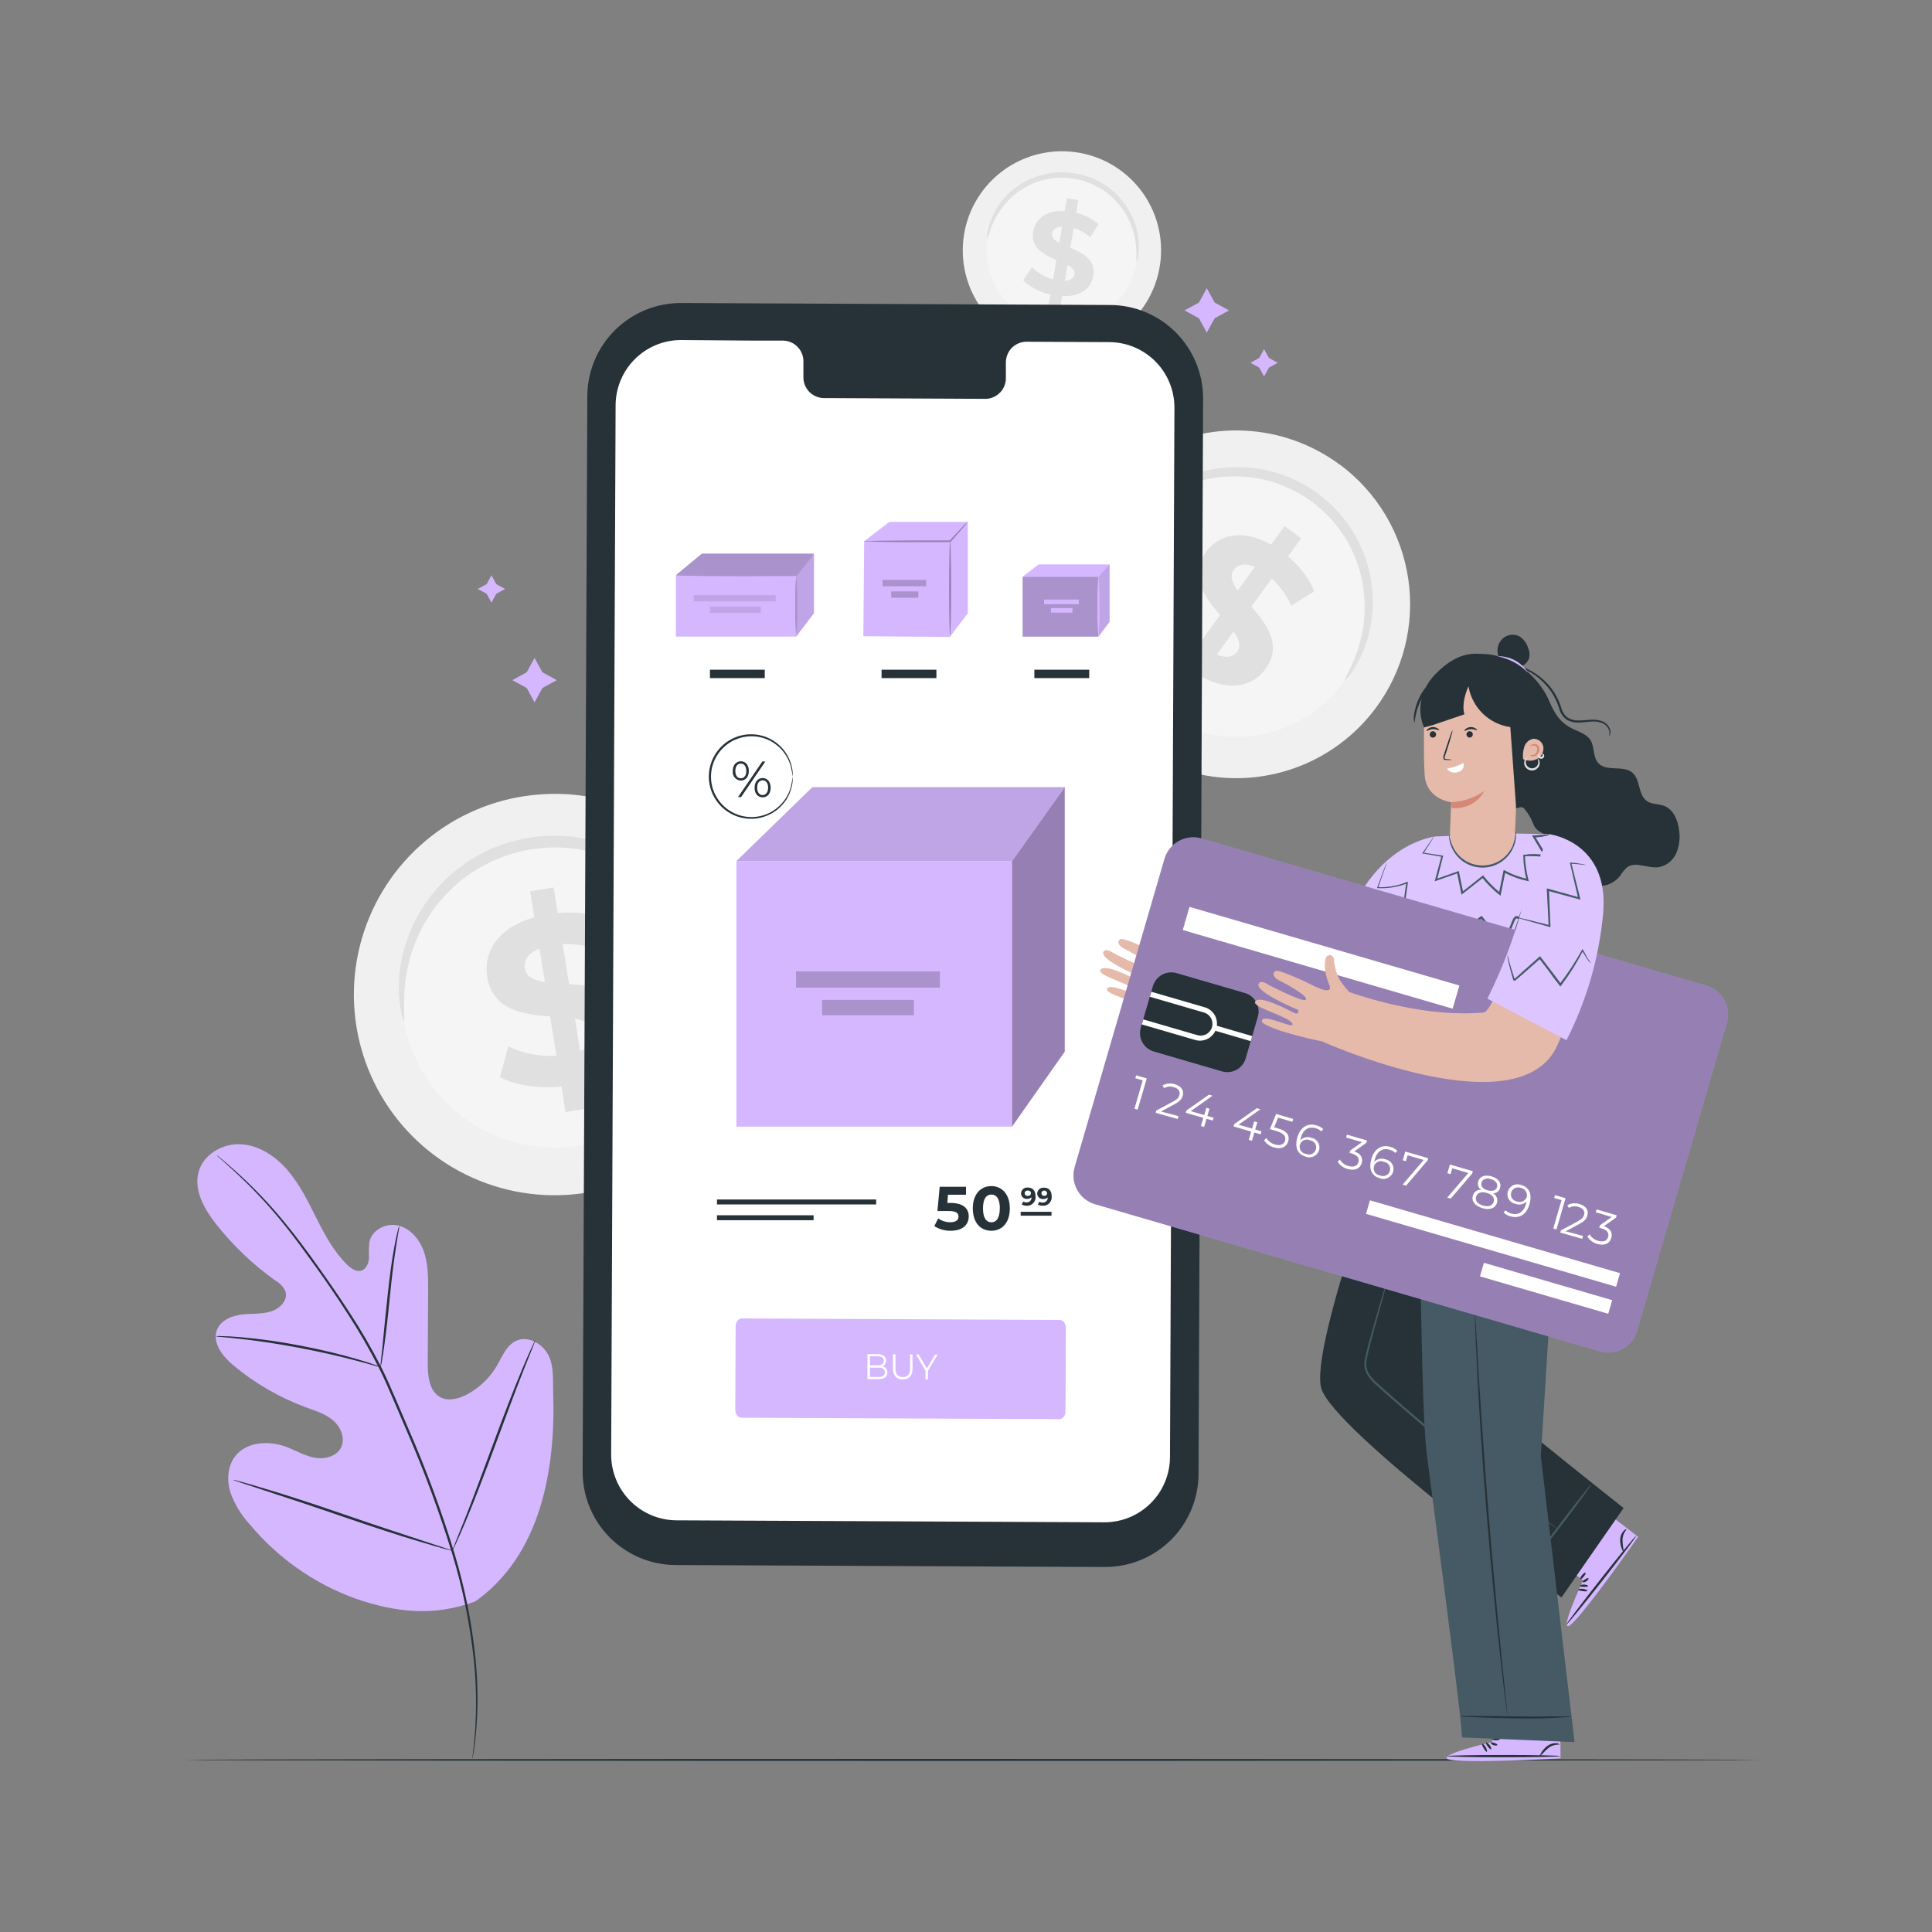 <svg width="160" height="160" viewBox="0 0 160 160" fill="none" xmlns="http://www.w3.org/2000/svg">
<rect x="0" y="0" width="160" height="160" fill="#808080" stroke="none"/>
<path d="M113.92 58.653C112.218 60.936 109.878 62.663 107.195 63.616C104.511 64.569 101.606 64.705 98.845 64.007C96.085 63.309 93.593 61.809 91.685 59.695C89.777 57.581 88.539 54.949 88.127 52.132C87.714 49.314 88.147 46.438 89.369 43.866C90.591 41.294 92.548 39.142 94.993 37.683C97.438 36.223 100.26 35.521 103.104 35.665C105.948 35.809 108.685 36.793 110.97 38.493H110.986C112.503 39.623 113.782 41.042 114.751 42.667C115.719 44.292 116.358 46.093 116.63 47.965C116.903 49.837 116.804 51.745 116.339 53.578C115.874 55.412 115.052 57.137 113.92 58.653Z" fill="#F0F0F0"/>
<path d="M111.171 56.602C109.874 58.343 108.089 59.661 106.043 60.388C103.996 61.115 101.78 61.219 99.675 60.686C97.569 60.154 95.669 59.009 94.214 57.396C92.76 55.783 91.816 53.776 91.503 51.627C91.189 49.477 91.52 47.284 92.454 45.323C93.387 43.362 94.881 41.722 96.747 40.61C98.612 39.499 100.766 38.965 102.935 39.078C105.104 39.19 107.19 39.943 108.931 41.242C110.088 42.102 111.063 43.183 111.801 44.421C112.54 45.659 113.027 47.031 113.235 48.457C113.443 49.884 113.368 51.337 113.014 52.735C112.66 54.132 112.034 55.446 111.171 56.602Z" fill="#F5F5F5"/>
<path d="M111.376 56.32C111.322 56.285 111.571 55.869 111.933 55.091C112.443 53.998 112.781 52.834 112.934 51.638C113.034 50.818 113.043 49.99 112.963 49.168C112.869 48.229 112.654 47.306 112.323 46.422C111.962 45.447 111.456 44.531 110.822 43.705C110.492 43.266 110.128 42.854 109.731 42.473C109.322 42.084 108.886 41.723 108.426 41.395C107.958 41.076 107.47 40.789 106.963 40.537C106.47 40.296 105.959 40.094 105.434 39.933C104.928 39.773 104.41 39.654 103.885 39.577C103.382 39.497 102.874 39.456 102.365 39.456C101.422 39.44 100.48 39.548 99.565 39.776C98.765 39.981 97.99 40.274 97.254 40.649C96.184 41.204 95.206 41.92 94.355 42.774C93.747 43.382 93.446 43.76 93.395 43.734C93.344 43.709 93.565 43.264 94.115 42.569C94.91 41.59 95.879 40.767 96.973 40.141C98.614 39.197 100.472 38.694 102.365 38.681C103.485 38.669 104.6 38.825 105.674 39.145C106.242 39.315 106.796 39.529 107.331 39.785C107.879 40.054 108.406 40.362 108.909 40.707C109.405 41.063 109.876 41.453 110.317 41.875C110.741 42.288 111.132 42.734 111.485 43.209C111.829 43.666 112.134 44.151 112.397 44.659C113.548 46.824 113.947 49.311 113.533 51.728C113.32 52.971 112.879 54.164 112.234 55.248C111.76 56 111.414 56.352 111.376 56.32Z" fill="#E0E0E0"/>
<path d="M99.453 56.019L98.33 57.565L96.96 56.563L98.051 55.056C96.746 53.981 95.741 52.601 95.414 51.456L97.395 50.32C97.787 51.45 98.466 52.458 99.366 53.245L101.04 50.937C99.776 49.453 98.432 47.696 99.866 45.721C100.928 44.256 102.906 43.769 105.27 45.104L106.384 43.571L107.766 44.573L106.659 46.08C107.609 46.852 108.361 47.84 108.854 48.96L106.934 50.16C106.554 49.315 106.01 48.554 105.334 47.92L103.632 50.24C104.912 51.712 106.221 53.44 104.806 55.395C103.766 56.848 101.811 57.328 99.453 56.019ZM102.499 48.905L103.923 46.944C103.072 46.576 102.49 46.768 102.16 47.225C101.83 47.683 102.032 48.272 102.499 48.905ZM102.461 53.961C102.813 53.478 102.602 52.925 102.16 52.285L100.774 54.205C101.578 54.544 102.141 54.4 102.461 53.961Z" fill="#E0E0E0"/>
<path d="M62.371 79.949C62.849 83.201 62.352 86.523 60.942 89.493C59.532 92.463 57.273 94.948 54.451 96.634C51.628 98.32 48.369 99.131 45.086 98.965C41.802 98.798 38.642 97.662 36.004 95.699C33.367 93.736 31.371 91.035 30.268 87.938C29.166 84.841 29.007 81.486 29.812 78.298C30.616 75.11 32.348 72.233 34.788 70.029C37.228 67.826 40.267 66.396 43.52 65.92H43.552C45.709 65.604 47.908 65.716 50.022 66.25C52.136 66.784 54.124 67.728 55.872 69.031C57.621 70.333 59.096 71.966 60.214 73.839C61.331 75.711 62.068 77.785 62.384 79.942L62.371 79.949Z" fill="#F0F0F0"/>
<path d="M58.458 80.515C58.824 82.993 58.447 85.524 57.374 87.788C56.302 90.052 54.583 91.947 52.433 93.234C50.284 94.52 47.801 95.141 45.299 95.016C42.797 94.892 40.389 94.028 38.377 92.535C36.366 91.042 34.843 88.986 34 86.626C33.158 84.267 33.034 81.711 33.644 79.282C34.254 76.852 35.571 74.658 37.428 72.977C39.285 71.296 41.599 70.203 44.077 69.837H44.106C47.425 69.351 50.801 70.202 53.492 72.205C56.184 74.207 57.97 77.196 58.458 80.515Z" fill="#F5F5F5"/>
<path d="M58.397 80.125C58.32 80.125 58.189 79.597 57.846 78.665C57.37 77.359 56.694 76.134 55.843 75.033C55.255 74.284 54.588 73.6 53.853 72.995C53.007 72.309 52.077 71.735 51.085 71.286C50.55 71.043 49.998 70.838 49.434 70.675C48.847 70.502 48.248 70.374 47.642 70.294C47.014 70.208 46.381 70.172 45.747 70.185C45.095 70.201 44.445 70.263 43.802 70.371C43.161 70.492 42.529 70.656 41.91 70.864C41.31 71.072 40.727 71.325 40.166 71.622C39.625 71.902 39.106 72.223 38.614 72.582C38.141 72.929 37.693 73.311 37.277 73.725C36.499 74.488 35.824 75.348 35.267 76.285C34.783 77.104 34.391 77.974 34.099 78.88C33.677 80.205 33.462 81.588 33.459 82.979C33.459 83.971 33.523 84.525 33.459 84.537C33.395 84.55 33.213 84.016 33.094 82.998C32.944 81.552 33.062 80.091 33.443 78.688C34.011 76.579 35.113 74.652 36.643 73.094C37.082 72.64 37.556 72.222 38.061 71.843C39.127 71.029 40.315 70.387 41.581 69.942C42.246 69.711 42.929 69.533 43.623 69.408C44.316 69.29 45.018 69.222 45.722 69.206C46.406 69.2 47.089 69.245 47.766 69.341C48.417 69.436 49.059 69.581 49.686 69.776C50.29 69.959 50.879 70.189 51.446 70.464C52.498 70.971 53.476 71.616 54.355 72.384C55.117 73.046 55.796 73.799 56.378 74.624C57.221 75.809 57.836 77.14 58.192 78.55C58.445 79.549 58.451 80.115 58.397 80.125Z" fill="#E0E0E0"/>
<path d="M48.426 89.6L48.774 91.779L46.832 92.099L46.493 89.981C44.547 90.173 42.602 89.866 41.398 89.2L42.09 86.656C43.331 87.253 44.705 87.52 46.08 87.43L45.558 84.179C43.318 84.003 40.79 83.667 40.346 80.886C40.026 78.826 41.229 76.816 44.246 75.974L43.901 73.814L45.846 73.494L46.186 75.613C47.589 75.466 49.007 75.654 50.323 76.16L49.734 78.72C48.734 78.333 47.667 78.15 46.595 78.182L47.126 81.491C49.366 81.651 51.853 81.99 52.291 84.733C52.621 86.762 51.421 88.749 48.426 89.6ZM45.12 81.322L44.675 78.56C43.683 78.957 43.363 79.587 43.466 80.23C43.568 80.874 44.205 81.187 45.12 81.322ZM49.216 85.482C49.104 84.8 48.483 84.522 47.616 84.362L48.045 87.046C48.96 86.669 49.302 86.086 49.203 85.475L49.216 85.482Z" fill="#E0E0E0"/>
<path d="M96.019 22.221C95.726 23.818 94.966 25.293 93.835 26.458C92.704 27.623 91.252 28.427 89.665 28.767C88.077 29.108 86.424 28.97 84.914 28.371C83.405 27.772 82.107 26.739 81.184 25.402C80.262 24.065 79.757 22.485 79.733 20.861C79.708 19.238 80.166 17.643 81.048 16.279C81.93 14.916 83.197 13.844 84.687 13.2C86.178 12.557 87.827 12.369 89.424 12.662H89.443C90.502 12.857 91.512 13.259 92.416 13.844C93.32 14.43 94.099 15.187 94.71 16.074C95.321 16.961 95.751 17.959 95.975 19.012C96.2 20.065 96.215 21.152 96.019 22.211V22.221Z" fill="#F0F0F0"/>
<path d="M94.099 21.862C93.876 23.079 93.296 24.203 92.435 25.09C91.573 25.978 90.467 26.59 89.257 26.849C88.047 27.109 86.788 27.003 85.638 26.547C84.488 26.09 83.499 25.303 82.796 24.285C82.094 23.266 81.709 22.062 81.691 20.825C81.672 19.588 82.021 18.373 82.694 17.334C83.365 16.295 84.331 15.479 85.466 14.989C86.602 14.498 87.858 14.356 89.075 14.579C89.884 14.727 90.655 15.033 91.345 15.479C92.035 15.925 92.63 16.503 93.097 17.179C93.564 17.856 93.892 18.617 94.064 19.421C94.236 20.225 94.248 21.054 94.099 21.862Z" fill="#F5F5F5"/>
<path d="M94.131 21.67C94.098 21.415 94.091 21.156 94.109 20.899C94.096 20.212 93.978 19.531 93.76 18.88C93.606 18.432 93.403 18.003 93.155 17.6C92.868 17.145 92.524 16.729 92.131 16.361C91.921 16.161 91.695 15.976 91.456 15.811C91.206 15.638 90.941 15.488 90.666 15.36C90.386 15.219 90.096 15.1 89.798 15.005C89.49 14.908 89.176 14.835 88.858 14.784C88.54 14.736 88.219 14.713 87.898 14.713C87.585 14.713 87.272 14.739 86.963 14.79C86.665 14.836 86.37 14.905 86.083 14.998C85.805 15.084 85.535 15.191 85.274 15.318C84.359 15.759 83.568 16.419 82.97 17.238C82.557 17.79 82.233 18.404 82.01 19.056C81.948 19.306 81.863 19.549 81.754 19.782C81.721 19.52 81.748 19.255 81.83 19.005C81.987 18.303 82.275 17.638 82.678 17.043C82.952 16.63 83.275 16.25 83.638 15.913C84.065 15.532 84.54 15.209 85.053 14.953C85.33 14.811 85.618 14.69 85.914 14.592C86.227 14.489 86.548 14.41 86.874 14.355C87.207 14.298 87.544 14.268 87.882 14.265C88.579 14.259 89.273 14.367 89.936 14.585C90.26 14.679 90.575 14.799 90.88 14.944C91.447 15.235 91.968 15.61 92.426 16.054C93.196 16.81 93.765 17.748 94.08 18.781C94.285 19.469 94.361 20.189 94.304 20.905C94.302 21.17 94.243 21.43 94.131 21.67Z" fill="#E0E0E0"/>
<path d="M87.962 24.518L87.776 25.6L86.816 25.437L86.995 24.39C86.147 24.218 85.364 23.811 84.736 23.216L85.462 22.134C85.948 22.613 86.55 22.957 87.21 23.133L87.482 21.533C86.461 21.091 85.331 20.534 85.562 19.162C85.734 18.144 86.621 17.398 88.166 17.485L88.349 16.419L89.309 16.582L89.13 17.629C89.811 17.788 90.444 18.107 90.976 18.56L90.294 19.658C89.894 19.308 89.427 19.044 88.922 18.88L88.64 20.518C89.664 20.95 90.771 21.504 90.541 22.858C90.374 23.856 89.498 24.595 87.962 24.518ZM87.725 20.115L87.958 18.752C87.43 18.781 87.181 19.024 87.126 19.341C87.072 19.658 87.328 19.91 87.725 20.115ZM88.982 22.72C89.037 22.4 88.79 22.154 88.403 21.939L88.176 23.261C88.675 23.229 88.928 23.018 88.982 22.72Z" fill="#E0E0E0"/>
<path d="M145.68 145.747C145.68 145.795 104.349 145.83 76.826 145.83C49.302 145.83 15.36 145.795 15.36 145.747C15.36 145.699 49.28 145.664 76.826 145.664C104.371 145.664 145.68 145.702 145.68 145.747Z" fill="#263238"/>
<path d="M39.29 132.672C44.781 128.832 46.029 121.712 45.811 115.309C45.776 114.24 45.891 113.114 45.386 112.173C44.88 111.232 43.69 110.595 42.733 111.046C41.939 111.421 41.594 112.342 41.149 113.107C40.553 114.124 39.684 114.954 38.64 115.501C37.962 115.853 37.12 116.07 36.448 115.699C35.526 115.19 35.418 113.917 35.424 112.854C35.437 110.873 35.449 108.891 35.459 106.909C35.459 105.846 35.459 104.762 35.139 103.754C34.819 102.746 34.077 101.805 33.066 101.514C32.054 101.222 30.803 101.814 30.592 102.854C30.551 103.294 30.54 103.735 30.56 104.176C30.531 104.618 30.326 105.107 29.92 105.229C29.514 105.35 29.069 105.053 28.752 104.742C27.654 103.667 26.909 102.285 26.214 100.902C25.52 99.52 24.842 98.118 23.846 96.947C22.851 95.776 21.475 94.848 19.952 94.762C18.429 94.675 16.806 95.616 16.432 97.11C16.058 98.605 16.922 100.131 17.872 101.344C19.284 103.143 20.948 104.73 22.813 106.054C23.177 106.253 23.466 106.564 23.638 106.941C23.869 107.651 23.2 108.355 22.499 108.589C21.706 108.851 20.848 108.768 20.019 108.867C19.19 108.966 18.291 109.331 17.978 110.112C17.542 111.2 18.451 112.352 19.344 113.085C21.135 114.579 23.17 115.753 25.36 116.557C26.144 116.845 26.96 117.094 27.6 117.645C28.24 118.195 28.611 119.149 28.24 119.885C27.869 120.621 26.88 120.874 26.061 120.723C25.242 120.573 24.509 120.125 23.728 119.83C22.269 119.28 20.381 119.379 19.446 120.643C18.829 121.472 18.778 122.63 19.088 123.619C19.441 124.593 19.985 125.486 20.688 126.246C23.005 129.027 26.017 131.143 29.418 132.381C32.806 133.555 35.946 133.872 39.315 132.64" fill="#D5B7FF"/>
<path d="M17.946 95.68C17.975 95.719 18.009 95.753 18.048 95.782L18.368 96.064C18.646 96.31 19.056 96.672 19.571 97.155C21.033 98.512 22.391 99.978 23.632 101.539C24.426 102.525 25.232 103.638 26.106 104.851C26.979 106.064 27.875 107.373 28.781 108.781C29.736 110.247 30.611 111.764 31.402 113.325C31.811 114.138 32.179 114.986 32.55 115.853L33.68 118.49C35.133 121.829 36.397 125.248 37.466 128.73C38.329 131.575 38.922 134.496 39.238 137.453C39.446 139.447 39.479 141.456 39.338 143.456C39.283 144.166 39.229 144.714 39.178 145.085C39.158 145.264 39.142 145.405 39.13 145.507C39.126 145.556 39.126 145.605 39.13 145.654C39.142 145.607 39.152 145.559 39.158 145.51C39.174 145.369 39.197 145.229 39.229 145.091C39.29 144.72 39.357 144.173 39.424 143.462C39.595 141.458 39.582 139.442 39.386 137.44C39.089 134.47 38.508 131.536 37.648 128.678C36.582 125.182 35.316 121.751 33.856 118.4L32.726 115.763C32.352 114.896 31.984 114.038 31.571 113.222C30.775 111.658 29.892 110.139 28.928 108.672C28.016 107.261 27.101 105.958 26.237 104.746C25.373 103.533 24.538 102.422 23.738 101.44C22.482 99.883 21.105 98.427 19.619 97.088C19.094 96.614 18.678 96.259 18.39 96.025L18.07 95.757L17.946 95.68Z" fill="#263238"/>
<path d="M31.514 113.219C31.564 113.072 31.6 112.92 31.619 112.765C31.674 112.471 31.741 112.045 31.814 111.514C31.965 110.458 32.134 108.989 32.291 107.354C32.448 105.719 32.637 104.272 32.803 103.219C32.883 102.691 32.954 102.259 33.008 101.971C33.045 101.82 33.064 101.666 33.066 101.51C33.007 101.654 32.964 101.803 32.934 101.955C32.858 102.246 32.765 102.669 32.669 103.194C32.464 104.247 32.266 105.712 32.096 107.335C31.926 108.957 31.776 110.378 31.677 111.495C31.626 111.994 31.581 112.413 31.542 112.752C31.517 112.906 31.507 113.063 31.514 113.219Z" fill="#263238"/>
<path d="M17.846 110.665C18.026 110.703 18.207 110.724 18.39 110.73C18.742 110.762 19.251 110.803 19.875 110.877C21.126 111.011 22.851 111.258 24.739 111.613C26.627 111.968 28.323 112.371 29.539 112.694C30.15 112.851 30.64 112.992 30.982 113.088C31.155 113.147 31.333 113.191 31.514 113.219C31.351 113.134 31.181 113.065 31.005 113.014C30.685 112.896 30.186 112.736 29.578 112.56C28.365 112.202 26.669 111.779 24.778 111.421C23.162 111.108 21.531 110.879 19.891 110.736C19.251 110.681 18.752 110.659 18.4 110.653C18.216 110.636 18.03 110.64 17.846 110.665Z" fill="#263238"/>
<path d="M37.469 128.406C37.508 128.356 37.539 128.3 37.562 128.24L37.795 127.747C37.997 127.315 38.272 126.685 38.602 125.904C39.261 124.336 40.102 122.144 41.002 119.715C41.901 117.286 42.72 115.085 43.344 113.51L44.093 111.642C44.173 111.44 44.237 111.27 44.291 111.133C44.32 111.075 44.339 111.014 44.349 110.95C44.31 111.001 44.279 111.057 44.256 111.117L44.022 111.613C43.821 112.042 43.546 112.672 43.216 113.456C42.557 115.021 41.715 117.213 40.816 119.645C39.917 122.077 39.098 124.272 38.474 125.85L37.725 127.715L37.526 128.224C37.498 128.281 37.478 128.343 37.469 128.406Z" fill="#263238"/>
<path d="M19.306 122.56C19.362 122.592 19.422 122.617 19.485 122.634L20.013 122.81L21.958 123.45C23.6 123.984 25.859 124.73 28.358 125.59C30.858 126.451 33.123 127.19 34.778 127.677C35.606 127.926 36.275 128.122 36.742 128.246L37.28 128.387C37.342 128.407 37.407 128.419 37.472 128.422C37.415 128.39 37.353 128.365 37.29 128.349L36.765 128.173L34.819 127.533C33.178 126.998 30.918 126.253 28.419 125.392C25.92 124.531 23.654 123.792 22.019 123.309C21.19 123.059 20.522 122.864 20.054 122.736L19.52 122.595C19.451 122.574 19.378 122.562 19.306 122.56Z" fill="#263238"/>
<path d="M91.469 129.773L55.949 129.61C54.933 129.605 53.928 129.4 52.992 129.007C52.055 128.614 51.205 128.041 50.49 127.319C49.775 126.598 49.209 125.743 48.825 124.802C48.44 123.862 48.245 122.856 48.25 121.84L48.64 32.797C48.65 30.745 49.475 28.781 50.932 27.337C52.39 25.892 54.361 25.086 56.413 25.094L91.933 25.258C93.984 25.267 95.948 26.09 97.393 27.547C98.837 29.005 99.644 30.976 99.635 33.027L99.258 122.07C99.254 123.086 99.05 124.091 98.657 125.028C98.265 125.965 97.692 126.816 96.971 127.531C96.249 128.246 95.394 128.812 94.454 129.197C93.514 129.582 92.507 129.777 91.491 129.773H91.469Z" fill="#263238"/>
<path d="M91.866 28.333L84.982 28.301C84.758 28.305 84.537 28.352 84.331 28.442C84.125 28.531 83.938 28.66 83.782 28.822C83.626 28.983 83.504 29.173 83.421 29.382C83.339 29.591 83.299 29.814 83.302 30.038V31.29C83.31 31.743 83.138 32.181 82.823 32.508C82.507 32.834 82.076 33.022 81.622 33.03L68.202 32.966C67.748 32.954 67.319 32.762 67.006 32.434C66.694 32.105 66.524 31.666 66.534 31.213V29.962C66.546 29.509 66.377 29.07 66.065 28.741C65.753 28.412 65.323 28.221 64.87 28.208H62.448L56.422 28.16C55.711 28.157 55.006 28.294 54.347 28.564C53.689 28.833 53.09 29.23 52.585 29.731C52.08 30.232 51.678 30.828 51.403 31.484C51.128 32.14 50.985 32.844 50.982 33.555L50.614 120.467C50.614 121.902 51.181 123.278 52.191 124.297C53.201 125.316 54.572 125.895 56.006 125.907L91.453 126.07C92.889 126.075 94.269 125.51 95.289 124.498C96.309 123.487 96.886 122.112 96.893 120.675L97.261 33.763C97.264 32.328 96.698 30.95 95.686 29.932C94.675 28.914 93.301 28.339 91.866 28.333Z" fill="white"/>
<path d="M83.814 71.315H60.986V93.306H83.814V71.315Z" fill="#D5B7FF"/>
<path d="M67.28 65.187L60.982 71.315H83.811L88.176 65.187H67.28Z" fill="#D5B7FF"/>
<path opacity="0.1" d="M67.28 65.187L60.982 71.315H83.811L88.176 65.187H67.28Z" fill="black"/>
<path d="M83.811 93.302L88.176 87.094V65.187L83.811 71.315V93.302Z" fill="#D5B7FF"/>
<path opacity="0.3" d="M83.811 93.302L88.176 87.094V65.187L83.811 71.315V93.302Z" fill="black"/>
<path d="M77.84 80.445H65.923V81.795H77.84V80.445Z" fill="#D5B7FF"/>
<path opacity="0.2" d="M77.84 80.445H65.923V81.795H77.84V80.445Z" fill="black"/>
<path d="M75.686 82.806H68.08V84.08H75.686V82.806Z" fill="#D5B7FF"/>
<path opacity="0.2" d="M75.686 82.806H68.08V84.08H75.686V82.806Z" fill="black"/>
<path d="M65.638 64.32C65.609 64.042 65.563 63.767 65.501 63.494C65.302 62.756 64.862 62.106 64.25 61.648C63.834 61.332 63.349 61.119 62.835 61.027C62.246 60.922 61.64 60.975 61.078 61.181C60.774 61.288 60.489 61.442 60.234 61.638C59.963 61.836 59.725 62.076 59.53 62.349C59.107 62.92 58.88 63.611 58.88 64.321C58.88 65.032 59.107 65.723 59.53 66.294C59.919 66.828 60.458 67.234 61.078 67.462C61.605 67.654 62.171 67.712 62.725 67.63C63.28 67.548 63.805 67.329 64.253 66.992C64.863 66.534 65.303 65.885 65.501 65.149C65.563 64.875 65.609 64.599 65.638 64.32C65.66 64.603 65.636 64.889 65.565 65.165C65.386 65.928 64.948 66.607 64.326 67.085C63.658 67.598 62.826 67.853 61.984 67.802C61.142 67.75 60.348 67.396 59.747 66.805C59.145 66.213 58.779 65.425 58.713 64.584C58.648 63.743 58.889 62.907 59.392 62.23C59.783 61.699 60.316 61.29 60.93 61.05C61.544 60.809 62.213 60.748 62.861 60.873C63.513 60.999 64.115 61.31 64.594 61.769C65.074 62.228 65.411 62.816 65.565 63.462C65.637 63.742 65.662 64.032 65.638 64.32Z" fill="#263238"/>
<path d="M60.685 63.846C60.685 63.366 60.954 63.046 61.35 63.046C61.747 63.046 62.016 63.366 62.016 63.846C62.016 64.326 61.741 64.646 61.35 64.646C61.253 64.641 61.157 64.616 61.07 64.572C60.983 64.528 60.906 64.466 60.843 64.391C60.781 64.316 60.734 64.229 60.707 64.135C60.68 64.042 60.672 63.943 60.685 63.846ZM61.805 63.846C61.805 63.462 61.622 63.235 61.35 63.235C61.078 63.235 60.896 63.466 60.896 63.846C60.896 64.227 61.072 64.454 61.35 64.454C61.629 64.454 61.805 64.227 61.805 63.846ZM63.133 63.066H63.382L61.37 66.013H61.12L63.133 63.066ZM62.493 65.235C62.493 64.755 62.768 64.435 63.158 64.435C63.549 64.435 63.824 64.755 63.824 65.235C63.824 65.715 63.555 66.035 63.158 66.035C62.762 66.035 62.49 65.715 62.49 65.235H62.493ZM63.613 65.235C63.613 64.854 63.437 64.624 63.158 64.624C62.88 64.624 62.704 64.851 62.704 65.235C62.704 65.619 62.886 65.843 63.158 65.843C63.43 65.843 63.61 65.6 63.61 65.235H63.613Z" fill="#263238"/>
<path d="M80.227 100.742C80.227 101.382 79.763 101.926 78.739 101.926C78.257 101.936 77.782 101.802 77.376 101.542L77.696 100.902C77.993 101.113 78.349 101.225 78.714 101.222C79.126 101.222 79.382 101.049 79.382 100.758C79.382 100.467 79.2 100.291 78.55 100.291H77.635L77.821 98.281H80V98.944H78.509L78.454 99.622H78.746C79.808 99.632 80.227 100.109 80.227 100.742Z" fill="#263238"/>
<path d="M80.563 100.077C80.563 98.896 81.219 98.227 82.096 98.227C82.973 98.227 83.629 98.896 83.629 100.077C83.629 101.257 82.989 101.926 82.096 101.926C81.203 101.926 80.563 101.257 80.563 100.077ZM82.803 100.077C82.803 99.264 82.518 98.928 82.102 98.928C81.686 98.928 81.408 99.264 81.408 100.077C81.408 100.889 81.696 101.225 82.102 101.225C82.509 101.225 82.797 100.889 82.797 100.077H82.803Z" fill="#263238"/>
<path d="M85.76 99.072C85.781 99.258 85.727 99.445 85.61 99.591C85.493 99.738 85.322 99.832 85.136 99.853C85.097 99.856 85.057 99.856 85.018 99.853C84.877 99.856 84.738 99.821 84.614 99.753L84.739 99.507C84.821 99.558 84.918 99.583 85.014 99.577C85.117 99.584 85.217 99.549 85.294 99.481C85.371 99.413 85.417 99.318 85.424 99.216C85.427 99.196 85.427 99.175 85.424 99.155C85.325 99.245 85.193 99.292 85.059 99.286C84.999 99.291 84.938 99.285 84.88 99.267C84.823 99.248 84.769 99.219 84.723 99.18C84.676 99.141 84.638 99.093 84.61 99.04C84.582 98.986 84.565 98.927 84.56 98.867V98.832C84.562 98.766 84.576 98.702 84.603 98.642C84.629 98.582 84.668 98.528 84.715 98.483C84.763 98.437 84.819 98.402 84.88 98.378C84.941 98.355 85.006 98.344 85.072 98.345H85.12C85.523 98.352 85.76 98.601 85.76 99.072ZM85.386 98.819C85.384 98.76 85.359 98.704 85.317 98.662C85.274 98.621 85.218 98.598 85.158 98.598H85.12C85.091 98.592 85.061 98.592 85.032 98.598C85.003 98.604 84.976 98.616 84.951 98.633C84.927 98.649 84.906 98.671 84.89 98.696C84.874 98.721 84.864 98.749 84.859 98.778C84.854 98.807 84.855 98.837 84.862 98.866C84.868 98.894 84.881 98.921 84.898 98.945C84.916 98.969 84.938 98.989 84.963 99.004C84.989 99.019 85.017 99.029 85.046 99.033H85.12C85.149 99.038 85.179 99.038 85.207 99.031C85.236 99.025 85.263 99.013 85.287 98.996C85.311 98.979 85.332 98.957 85.348 98.933C85.364 98.908 85.374 98.88 85.379 98.851C85.381 98.839 85.381 98.828 85.379 98.816L85.386 98.819Z" fill="#263238"/>
<path d="M87.094 99.072C87.115 99.258 87.061 99.445 86.944 99.591C86.827 99.738 86.657 99.832 86.47 99.853C86.431 99.856 86.391 99.856 86.352 99.853C86.211 99.856 86.072 99.822 85.949 99.754L86.08 99.52C86.161 99.572 86.256 99.596 86.352 99.59C86.402 99.594 86.453 99.588 86.501 99.572C86.549 99.557 86.593 99.531 86.631 99.498C86.669 99.465 86.7 99.425 86.723 99.38C86.745 99.335 86.758 99.285 86.762 99.235C86.765 99.213 86.765 99.19 86.762 99.168C86.713 99.213 86.657 99.249 86.594 99.271C86.532 99.294 86.466 99.303 86.4 99.299C86.339 99.304 86.278 99.298 86.22 99.279C86.162 99.261 86.108 99.231 86.061 99.192C86.015 99.153 85.976 99.105 85.948 99.051C85.92 98.997 85.903 98.938 85.898 98.877V98.845C85.899 98.779 85.914 98.715 85.94 98.655C85.967 98.595 86.005 98.541 86.053 98.495C86.1 98.45 86.156 98.415 86.218 98.391C86.279 98.368 86.344 98.357 86.41 98.358H86.451C86.848 98.352 87.094 98.602 87.094 99.072ZM86.717 98.819C86.715 98.76 86.691 98.704 86.648 98.663C86.606 98.621 86.549 98.598 86.49 98.598H86.464C86.406 98.598 86.351 98.621 86.31 98.662C86.269 98.703 86.246 98.758 86.246 98.816C86.246 98.874 86.269 98.929 86.31 98.97C86.351 99.011 86.406 99.034 86.464 99.034C86.493 99.038 86.523 99.037 86.551 99.03C86.58 99.023 86.606 99.01 86.63 98.992C86.654 98.975 86.673 98.953 86.688 98.927C86.703 98.902 86.713 98.874 86.717 98.845C86.718 98.835 86.718 98.826 86.717 98.816V98.819Z" fill="#263238"/>
<path d="M87.082 100.355H84.528V100.678H87.082V100.355Z" fill="#263238"/>
<path d="M72.56 99.337H59.376V99.747H72.56V99.337Z" fill="#263238"/>
<path d="M67.379 100.643H59.376V101.053H67.379V100.643Z" fill="#263238"/>
<path d="M87.741 117.529L61.382 117.408C61.11 117.408 60.89 117.107 60.893 116.742L60.922 109.846C60.922 109.481 61.146 109.187 61.418 109.187L87.776 109.312C88.048 109.312 88.269 109.609 88.269 109.974L88.24 116.87C88.237 117.235 88.016 117.529 87.741 117.529Z" fill="#D5B7FF"/>
<path d="M73.488 113.667C73.488 114.019 73.238 114.218 72.746 114.214H71.837V112.15H72.691C73.13 112.15 73.382 112.349 73.382 112.685C73.386 112.787 73.357 112.887 73.299 112.971C73.242 113.055 73.159 113.119 73.062 113.152C73.185 113.168 73.298 113.23 73.377 113.326C73.456 113.421 73.496 113.543 73.488 113.667ZM73.28 113.648C73.28 113.379 73.094 113.261 72.746 113.261H72.048V114.035H72.746C73.091 114.038 73.28 113.92 73.28 113.648ZM72.051 112.32V113.069H72.691C73.011 113.069 73.19 112.944 73.194 112.698C73.197 112.451 73.011 112.323 72.694 112.32H72.051Z" fill="white"/>
<path d="M73.952 113.338V112.157H74.16V113.331C74.16 113.821 74.378 114.045 74.762 114.048C75.146 114.051 75.37 113.827 75.37 113.338V112.163H75.571V113.347C75.571 113.939 75.251 114.243 74.758 114.243C74.266 114.243 73.949 113.92 73.952 113.338Z" fill="white"/>
<path d="M76.851 113.52V114.24H76.646V113.526L75.862 112.173H76.083L76.758 113.334L77.44 112.179H77.648L76.851 113.52Z" fill="white"/>
<path d="M65.939 47.632H55.974V52.72H65.939V47.632Z" fill="#D5B7FF"/>
<path d="M58.125 45.85L55.974 47.632H65.939L67.408 45.85H58.125Z" fill="#D5B7FF"/>
<path opacity="0.2" d="M58.125 45.85L55.974 47.632H65.939L67.408 45.85H58.125Z" fill="black"/>
<path d="M65.939 52.72L67.408 50.781V45.85L65.939 47.632V52.72Z" fill="#D5B7FF"/>
<path opacity="0.1" d="M65.939 52.72L67.408 50.781V45.85L65.939 47.632V52.72Z" fill="black"/>
<path d="M64.243 49.286H57.45V49.811H64.243V49.286Z" fill="#D5B7FF"/>
<path opacity="0.1" d="M64.243 49.286H57.45V49.811H64.243V49.286Z" fill="black"/>
<path d="M63.011 50.233H58.794V50.758H63.011V50.233Z" fill="#D5B7FF"/>
<path opacity="0.1" d="M63.011 50.233H58.794V50.758H63.011V50.233Z" fill="black"/>
<path d="M63.334 55.462H58.794V56.157H63.334V55.462Z" fill="#263238"/>
<path d="M55.974 47.632C56.134 47.608 56.296 47.598 56.458 47.6L57.773 47.571C58.883 47.571 60.419 47.549 62.112 47.549L65.952 47.568L65.901 47.59L66.995 46.31C67.124 46.147 67.267 45.993 67.421 45.853C67.313 46.032 67.19 46.201 67.053 46.358L65.99 47.68L65.971 47.702H65.939L62.099 47.722C60.406 47.722 58.87 47.722 57.76 47.696L56.445 47.67C56.287 47.674 56.129 47.661 55.974 47.632Z" fill="#D5B7FF"/>
<g opacity="0.2">
<path d="M55.974 47.632C56.134 47.608 56.296 47.598 56.458 47.6L57.773 47.571C58.883 47.571 60.419 47.549 62.112 47.549L65.952 47.568L65.901 47.59L66.995 46.31C67.124 46.147 67.267 45.993 67.421 45.853C67.313 46.032 67.19 46.201 67.053 46.358L65.99 47.68L65.971 47.702H65.939L62.099 47.722C60.406 47.722 58.87 47.722 57.76 47.696L56.445 47.67C56.287 47.674 56.129 47.661 55.974 47.632Z" fill="black"/>
</g>
<path d="M65.939 52.72C65.856 51.875 65.828 51.025 65.856 50.176C65.826 49.322 65.854 48.467 65.939 47.616C66.025 48.466 66.054 49.322 66.026 50.176C66.054 51.025 66.025 51.875 65.939 52.72Z" fill="#D5B7FF"/>
<g opacity="0.2">
<path d="M65.939 52.72C65.856 51.875 65.828 51.025 65.856 50.176C65.826 49.322 65.854 48.467 65.939 47.616C66.025 48.466 66.054 49.322 66.026 50.176C66.054 51.025 66.025 51.875 65.939 52.72Z" fill="black"/>
</g>
<path d="M77.549 55.462H73.008V56.157H77.549V55.462Z" fill="#263238"/>
<path d="M71.566 44.81L71.5 52.688L78.646 52.748L78.712 44.87L71.566 44.81Z" fill="#D5B7FF"/>
<path d="M73.648 43.222L71.539 44.842H78.685L80.154 43.222H73.648Z" fill="#D5B7FF"/>
<path d="M78.685 52.72L80.154 50.781V43.222L78.685 44.842V52.72Z" fill="#D5B7FF"/>
<path d="M76.701 48.025H73.088V48.55H76.701V48.025Z" fill="#D5B7FF"/>
<path opacity="0.2" d="M76.701 48.025H73.088V48.55H76.701V48.025Z" fill="black"/>
<path d="M76.048 48.976H73.805V49.501H76.048V48.976Z" fill="#D5B7FF"/>
<path opacity="0.2" d="M76.048 48.976H73.805V49.501H76.048V48.976Z" fill="black"/>
<path d="M71.539 44.842C71.66 44.818 71.784 44.807 71.907 44.809L72.906 44.781C73.75 44.765 74.915 44.755 76.205 44.755H78.685L78.63 44.778C79.078 44.294 79.453 43.898 79.718 43.622C79.849 43.469 79.995 43.33 80.154 43.206C80.044 43.375 79.92 43.534 79.782 43.68C79.533 43.971 79.174 44.381 78.739 44.873L78.717 44.899H76.205C74.925 44.899 73.75 44.899 72.906 44.873L71.907 44.848C71.785 44.86 71.661 44.858 71.539 44.842Z" fill="#D5B7FF"/>
<g opacity="0.3">
<path d="M71.539 44.842C71.66 44.818 71.784 44.807 71.907 44.809L72.906 44.781C73.75 44.765 74.915 44.755 76.205 44.755H78.685L78.63 44.778C79.078 44.294 79.453 43.898 79.718 43.622C79.849 43.469 79.995 43.33 80.154 43.206C80.044 43.375 79.92 43.534 79.782 43.68C79.533 43.971 79.174 44.381 78.739 44.873L78.717 44.899H76.205C74.925 44.899 73.75 44.899 72.906 44.873L71.907 44.848C71.785 44.86 71.661 44.858 71.539 44.842Z" fill="black"/>
</g>
<path d="M78.685 52.72C78.637 52.72 78.598 50.957 78.598 48.781C78.598 46.605 78.637 44.842 78.685 44.842C78.733 44.842 78.771 46.605 78.771 48.781C78.771 50.957 78.72 52.72 78.685 52.72Z" fill="#D5B7FF"/>
<g opacity="0.3">
<path d="M78.685 52.72C78.637 52.72 78.598 50.957 78.598 48.781C78.598 46.605 78.637 44.842 78.685 44.842C78.733 44.842 78.771 46.605 78.771 48.781C78.771 50.957 78.72 52.72 78.685 52.72Z" fill="black"/>
</g>
<path d="M90.202 55.462H85.661V56.157H90.202V55.462Z" fill="#263238"/>
<path d="M84.688 47.763C85.059 47.711 85.434 47.69 85.808 47.702C86.502 47.702 87.459 47.677 88.518 47.677C89.456 47.677 90.317 47.677 90.97 47.696L90.922 47.718C91.213 47.398 91.45 47.161 91.619 46.992C91.699 46.896 91.792 46.812 91.894 46.742C91.834 46.85 91.76 46.95 91.674 47.04C91.523 47.225 91.299 47.488 91.034 47.805L91.014 47.827H90.982C90.342 47.827 89.469 47.846 88.531 47.846C87.472 47.846 86.515 47.846 85.821 47.821C85.442 47.83 85.064 47.811 84.688 47.763Z" fill="#D5B7FF"/>
<path d="M90.973 47.763H84.688V52.723H90.973V47.763Z" fill="#D5B7FF"/>
<path opacity="0.2" d="M90.973 47.763H84.688V52.723H90.973V47.763Z" fill="black"/>
<path d="M86.016 46.742L84.688 47.76H90.973L91.894 46.742H86.016Z" fill="#D5B7FF"/>
<path d="M90.973 52.72L91.894 51.501V46.742L90.973 47.76V52.72Z" fill="#D5B7FF"/>
<path opacity="0.1" d="M90.973 52.72L91.894 51.501V46.742L90.973 47.76V52.72Z" fill="black"/>
<path d="M89.344 49.654H86.467V50.038H89.344V49.654Z" fill="#D5B7FF"/>
<path d="M88.822 50.352H87.037V50.736H88.822V50.352Z" fill="#D5B7FF"/>
<path d="M90.973 52.72C90.884 51.897 90.853 51.068 90.88 50.24C90.851 49.413 90.88 48.586 90.966 47.763C91.049 48.586 91.076 49.413 91.05 50.24C91.078 51.067 91.053 51.896 90.973 52.72Z" fill="#D5B7FF"/>
<path d="M99.942 23.866L99.29 25.056L98.099 25.706L99.29 26.358L99.942 27.546L100.592 26.358L101.782 25.706L100.592 25.056L99.942 23.866Z" fill="#D5B7FF"/>
<path d="M44.272 54.487L43.619 55.677L42.429 56.327L43.619 56.976L44.272 58.167L44.922 56.976L46.112 56.327L44.922 55.677L44.272 54.487Z" fill="#D5B7FF"/>
<path d="M104.685 28.915L104.285 29.645L103.555 30.045L104.285 30.445L104.685 31.178L105.088 30.445L105.818 30.045L105.088 29.645L104.685 28.915Z" fill="#D5B7FF"/>
<path d="M40.701 47.645L40.301 48.375L39.571 48.775L40.301 49.175L40.701 49.907L41.101 49.175L41.83 48.775L41.101 48.375L40.701 47.645Z" fill="#D5B7FF"/>
<path d="M131.101 130.88L128.746 129.027L132.186 124.595L135.658 127.267L135.462 127.555C134.582 128.835 130.893 133.981 130.022 134.595C129.024 135.315 131.101 130.88 131.101 130.88Z" fill="#D5B7FF"/>
<path d="M129.712 134.554C129.67 134.522 130.934 132.845 132.534 130.81C134.134 128.774 135.466 127.152 135.507 127.184C135.549 127.216 134.285 128.893 132.685 130.928C131.085 132.963 129.754 134.586 129.712 134.554Z" fill="#263238"/>
<path d="M131.52 131.347C131.52 131.398 131.357 131.417 131.178 131.417C130.998 131.417 130.842 131.392 130.835 131.341C130.829 131.289 130.979 131.222 131.178 131.225C131.376 131.229 131.52 131.296 131.52 131.347Z" fill="#263238"/>
<path d="M131.453 131.75C131.437 131.801 131.267 131.798 131.069 131.769C130.87 131.741 130.704 131.702 130.704 131.651C130.704 131.6 130.88 131.552 131.094 131.581C131.309 131.609 131.469 131.699 131.453 131.75Z" fill="#263238"/>
<path d="M134.445 128.499C134.419 128.499 134.365 128.406 134.301 128.234C134.215 128.002 134.172 127.757 134.176 127.51C134.179 127.252 134.272 127.004 134.438 126.806C134.57 126.659 134.691 126.624 134.704 126.646C134.717 126.669 134.634 126.742 134.547 126.886C134.434 127.081 134.373 127.301 134.368 127.526C134.369 127.755 134.39 127.983 134.432 128.208C134.461 128.378 134.47 128.493 134.445 128.499Z" fill="#263238"/>
<path d="M131.066 131.011C131.046 130.963 131.142 130.877 131.267 130.797C131.392 130.717 131.514 130.666 131.549 130.704C131.584 130.742 131.514 130.867 131.373 130.96C131.232 131.053 131.085 131.062 131.066 131.011Z" fill="#263238"/>
<path d="M130.88 130.765C130.842 130.726 130.902 130.582 131.014 130.445C131.126 130.307 131.258 130.211 131.302 130.243C131.347 130.275 131.283 130.416 131.165 130.563C131.046 130.71 130.931 130.8 130.88 130.765Z" fill="#263238"/>
<path d="M115.498 92.8C115.498 92.8 108.458 111.469 109.418 114.957C110.378 118.445 129.315 132.294 129.315 132.294L134.458 124.89C134.458 124.89 119.68 113.194 119.632 112.55C119.584 111.907 125.501 96.394 125.501 96.394L115.498 92.8Z" fill="#263238"/>
<path d="M128.989 126.601L128.922 126.566C128.874 126.531 128.813 126.493 128.736 126.445L128.032 125.961C127.427 125.536 126.55 124.915 125.472 124.128C123.341 122.553 120.445 120.307 117.373 117.677C116.605 117.017 115.859 116.368 115.133 115.737L114.086 114.8C113.729 114.513 113.424 114.166 113.184 113.776C112.987 113.373 112.94 112.914 113.053 112.48C113.133 112.067 113.238 111.68 113.338 111.299C113.539 110.547 113.741 109.849 113.923 109.213L114.8 106.201C114.896 105.856 114.973 105.581 115.03 105.379L115.088 105.165C115.078 105.162 115.07 105.155 115.064 105.146C115.059 105.137 115.057 105.127 115.059 105.117C115.062 105.106 115.068 105.098 115.077 105.092C115.086 105.087 115.097 105.085 115.107 105.088C115.117 105.09 115.126 105.097 115.132 105.106C115.137 105.115 115.139 105.126 115.136 105.136C115.134 105.143 115.131 105.149 115.126 105.154C115.121 105.159 115.114 105.163 115.107 105.165C115.099 105.238 115.084 105.311 115.062 105.382C115.021 105.571 114.957 105.853 114.864 106.211C114.682 106.931 114.397 107.965 114.042 109.241C113.866 109.881 113.67 110.576 113.475 111.331C113.379 111.705 113.277 112.099 113.2 112.499C113.098 112.9 113.142 113.324 113.325 113.696C113.558 114.068 113.852 114.398 114.195 114.672L115.245 115.603C115.958 116.243 116.704 116.883 117.485 117.539C120.554 120.166 123.434 122.425 125.546 124.022L128.061 125.901L128.746 126.409L128.922 126.544C128.96 126.582 128.992 126.601 128.989 126.601Z" fill="#455A64"/>
<path d="M127.274 128.857C127.235 128.829 128.211 127.481 129.453 125.849C130.694 124.217 131.734 122.915 131.773 122.944C131.811 122.973 130.832 124.32 129.59 125.955C128.349 127.59 127.312 128.886 127.274 128.857Z" fill="#455A64"/>
<path d="M127.907 57.299C128.547 58.553 128.867 59.642 130.109 60.288C130.669 60.582 131.354 60.749 131.709 61.28C132.077 61.862 131.904 62.704 132.368 63.2C133.046 63.939 134.429 63.341 135.187 63.99C135.866 64.573 135.648 65.821 136.381 66.333C136.79 66.624 137.341 66.56 137.821 66.739C138.589 67.037 138.954 67.923 139.053 68.739C139.159 69.394 139.075 70.066 138.813 70.675C138.679 70.977 138.471 71.241 138.208 71.442C137.945 71.642 137.636 71.774 137.309 71.824C136.435 71.917 135.45 71.315 134.749 71.824C134.521 72.035 134.323 72.276 134.16 72.541C133.981 72.768 133.76 72.957 133.508 73.099C133.256 73.24 132.979 73.33 132.692 73.365C132.406 73.399 132.115 73.376 131.837 73.298C131.559 73.22 131.299 73.087 131.072 72.909C130.867 72.745 130.694 72.545 130.56 72.32C130.074 71.507 130.106 70.4 129.392 69.76C128.987 69.475 128.534 69.267 128.054 69.145C127.59 68.973 127.11 68.685 126.973 68.211C126.813 67.792 126.586 67.402 126.301 67.056C125.946 66.525 125.472 67.174 124.998 66.912C124.525 66.65 124.707 66.138 124.678 65.6" fill="#263238"/>
<path d="M119.629 75.437L113.549 73.405C113.549 73.405 110.864 81.136 110.029 81.213C105.472 81.629 100.595 80.115 98.886 79.52C98.71 79.325 98.512 79.091 98.291 78.803C98.103 78.556 97.958 78.279 97.862 77.984C97.731 77.621 97.649 77.242 97.619 76.858C97.628 76.763 97.6 76.67 97.54 76.597C97.48 76.523 97.393 76.477 97.299 76.467C97.246 76.463 97.192 76.471 97.142 76.489C97.091 76.508 97.046 76.538 97.008 76.576C96.813 76.832 96.762 77.808 97.21 78.861C97.658 79.914 96.067 79.075 95.482 78.781C94.896 78.486 93.043 77.661 92.81 77.77C92.467 77.93 92.576 78.323 93.168 78.605C93.76 78.886 95.475 79.85 95.302 80.15C95.13 80.451 92.176 78.909 92.176 78.909C92.176 78.909 91.594 78.48 91.386 78.822C91.011 79.44 94.266 80.842 94.586 80.966C94.806 81.056 94.634 81.389 94.403 81.286C94.173 81.184 91.523 79.686 91.126 80.326C90.826 80.806 93.802 81.507 94.186 82.125C94.57 82.742 91.984 81.366 91.718 81.837C91.619 82.01 91.568 82.157 93.168 82.733C94.341 83.098 95.532 83.401 96.736 83.642V83.658C96.736 83.658 112.717 90.806 116.166 83.917C119.814 76.582 119.629 75.437 119.629 75.437Z" fill="#E5BAAB"/>
<path d="M125.635 69.033L128.288 69.082L130.394 75.12L128.678 82.038C128.176 84.057 130.454 88.102 130.394 90.333L115.52 92.742L115.2 82.806V82.486L110.051 79.926L111.75 75.766C114.365 69.641 118.931 69.27 118.931 69.27L125.635 69.033Z" fill="#D5B7FF"/>
<g opacity="0.2">
<path d="M125.635 69.033L128.288 69.082L130.394 75.12L128.678 82.038C128.176 84.057 130.454 88.102 130.394 90.333L115.52 92.742L115.2 82.806V82.486L110.051 79.926L111.75 75.766C114.365 69.641 118.931 69.27 118.931 69.27L125.635 69.033Z" fill="white"/>
</g>
<path d="M128.397 69.098C128.366 69.102 128.336 69.114 128.31 69.133C128.225 69.162 128.139 69.186 128.051 69.207C127.711 69.268 127.366 69.302 127.021 69.309L127.053 69.248L128.067 70.896L128.138 71.005L128.006 70.983C127.419 70.88 126.82 70.861 126.227 70.925L126.288 70.848C126.31 71.524 126.407 72.196 126.576 72.851L126.621 72.986L126.48 72.954C125.804 72.809 125.153 72.57 124.544 72.243L124.669 72.189C124.547 72.784 124.422 73.408 124.294 74.045L124.266 74.183L124.157 74.096C123.889 73.882 123.633 73.652 123.392 73.408C123.154 73.17 122.931 72.918 122.723 72.653L122.845 72.669L121.142 74.01L121.037 74.093L121.008 73.962C120.886 73.37 120.771 72.794 120.659 72.243L120.762 72.301L118.941 72.941L118.816 72.986L118.851 72.858C119.043 72.131 119.219 71.472 119.379 70.886L119.424 70.957L117.843 70.685H117.779L117.814 70.63L118.506 69.619L118.691 69.36C118.733 69.302 118.758 69.274 118.762 69.277C118.765 69.28 118.73 69.341 118.71 69.373L118.544 69.642L117.888 70.675L117.859 70.611L119.443 70.851H119.507V70.915L119.002 72.893L118.912 72.806L120.723 72.166L120.81 72.135L120.829 72.224L121.187 73.942L121.053 73.894L122.752 72.547L122.819 72.493L122.874 72.56C123.073 72.812 123.286 73.053 123.514 73.28C123.75 73.519 124 73.745 124.262 73.955L124.128 74.007C124.256 73.367 124.384 72.746 124.506 72.15L124.528 72.035L124.63 72.096C125.224 72.416 125.86 72.651 126.518 72.794L126.426 72.893C126.257 72.227 126.165 71.544 126.15 70.858V70.787H126.221C126.827 70.726 127.44 70.753 128.038 70.867L127.978 70.957C127.59 70.317 127.261 69.741 126.992 69.29L126.96 69.232H127.024C127.368 69.235 127.711 69.213 128.051 69.168C128.165 69.139 128.28 69.115 128.397 69.098Z" fill="#455A64"/>
<path d="M131.334 71.635C131.231 71.591 131.124 71.555 131.014 71.526C130.707 71.441 130.384 71.436 130.074 71.51L130.099 71.475C130.16 71.827 130.256 72.249 130.387 72.733C130.518 73.216 130.678 73.763 130.822 74.381L130.845 74.47L130.752 74.445C129.994 74.224 129.101 74.058 128.163 73.741L128.25 73.67C128.349 74.582 128.342 75.59 128.397 76.678V76.771H128.301C127.446 76.623 126.606 76.401 125.789 76.109C125.686 76.08 125.568 76.038 125.539 76.083C125.475 76.16 125.427 76.249 125.398 76.346L125.133 76.986C124.957 77.418 124.774 77.856 124.592 78.297L124.538 78.432L124.448 78.32L122.746 76.208L122.618 76.051H122.733L120 77.933L119.91 77.993L119.872 77.891C119.552 77.001 119.264 76.144 118.976 75.312L119.098 75.353C118.142 75.975 117.12 76.489 116.051 76.886L115.939 76.931V76.8C116.134 75.414 116.31 74.169 116.461 73.094L116.541 73.155C115.763 73.463 114.928 73.597 114.093 73.549H114.038L114.058 73.498L114.63 71.955C114.698 71.792 114.746 71.661 114.784 71.561C114.8 71.516 114.82 71.472 114.845 71.43C114.835 71.477 114.823 71.523 114.806 71.568C114.771 71.67 114.726 71.802 114.672 71.971C114.544 72.336 114.352 72.858 114.131 73.526L114.096 73.472C114.917 73.505 115.735 73.362 116.496 73.053L116.589 73.014V73.114C116.445 74.192 116.269 75.433 116.096 76.822L115.997 76.746C117.052 76.345 118.061 75.831 119.005 75.213L119.091 75.158L119.126 75.254L120.029 77.814L119.901 77.776L122.637 75.891L122.704 75.846L122.752 75.907L122.88 76.064L124.579 78.179L124.435 78.198L124.979 76.886L125.245 76.246C125.283 76.126 125.35 76.016 125.44 75.926C125.472 75.898 125.512 75.879 125.555 75.872H125.664C125.724 75.885 125.782 75.9 125.84 75.92C126.649 76.21 127.481 76.433 128.326 76.585L128.237 76.665C128.189 75.584 128.198 74.57 128.109 73.664V73.558L128.208 73.594C129.136 73.913 130.022 74.09 130.787 74.32L130.717 74.384C130.582 73.773 130.426 73.225 130.304 72.736C130.182 72.246 130.093 71.824 130.038 71.456V71.427H130.067C130.385 71.356 130.717 71.371 131.027 71.472C131.136 71.513 131.239 71.568 131.334 71.635Z" fill="#455A64"/>
<path d="M115.283 82.4C115.166 82.365 115.057 82.308 114.963 82.23C114.691 82.041 114.457 81.801 114.275 81.523C114.005 81.101 113.883 80.601 113.926 80.102C113.947 79.558 114.109 79.029 114.395 78.566C114.681 78.103 115.081 77.722 115.558 77.459L115.514 77.523C115.635 76.611 115.747 75.827 115.834 75.283C115.865 74.986 115.92 74.692 115.997 74.403C116 74.703 115.978 75.003 115.933 75.299C115.878 75.856 115.786 76.643 115.674 77.558V77.597L115.632 77.619C115.186 77.875 114.811 78.238 114.541 78.676C114.271 79.113 114.115 79.611 114.086 80.125C114.038 80.594 114.141 81.066 114.381 81.472C114.551 81.747 114.768 81.991 115.021 82.192C115.112 82.257 115.199 82.326 115.283 82.4Z" fill="#455A64"/>
<path d="M115.84 75.696C115.798 75.718 115.651 75.504 115.52 75.222C115.389 74.941 115.302 74.694 115.347 74.672C115.392 74.65 115.536 74.864 115.667 75.149C115.798 75.434 115.888 75.677 115.84 75.696Z" fill="#455A64"/>
<path d="M125.456 69.12L125.914 58.666L121.754 55.52L117.981 57.363C117.981 57.363 117.853 62.102 117.981 64.16C118.109 66.218 120.179 66.432 120.179 66.432C120.179 66.432 120.131 67.638 120.083 68.902C120.055 69.611 120.309 70.301 120.789 70.823C121.269 71.344 121.935 71.655 122.643 71.686H122.778C123.469 71.685 124.132 71.418 124.631 70.94C125.13 70.462 125.426 69.81 125.456 69.12Z" fill="#E5BAAB"/>
<path d="M118.4 60.819C118.399 60.872 118.414 60.923 118.443 60.967C118.472 61.011 118.513 61.046 118.561 61.066C118.609 61.087 118.663 61.093 118.714 61.083C118.766 61.074 118.814 61.049 118.851 61.012C118.889 60.976 118.915 60.929 118.925 60.877C118.936 60.826 118.932 60.772 118.912 60.724C118.893 60.675 118.859 60.633 118.816 60.603C118.773 60.574 118.721 60.557 118.669 60.557C118.599 60.557 118.533 60.584 118.483 60.633C118.434 60.683 118.406 60.749 118.406 60.819H118.4Z" fill="#263238"/>
<path d="M118.144 60.531C118.176 60.566 118.371 60.4 118.653 60.384C118.934 60.368 119.149 60.505 119.181 60.467C119.213 60.429 119.158 60.39 119.066 60.326C118.94 60.245 118.792 60.206 118.643 60.214C118.494 60.223 118.352 60.279 118.237 60.374C118.154 60.451 118.125 60.518 118.144 60.531Z" fill="#263238"/>
<path d="M121.446 60.819C121.446 60.871 121.462 60.922 121.491 60.965C121.519 61.008 121.56 61.042 121.608 61.062C121.656 61.081 121.709 61.087 121.76 61.076C121.811 61.066 121.858 61.041 121.894 61.005C121.931 60.968 121.956 60.921 121.966 60.87C121.976 60.819 121.971 60.767 121.951 60.719C121.931 60.671 121.898 60.63 121.855 60.601C121.811 60.572 121.761 60.557 121.709 60.557C121.639 60.557 121.572 60.584 121.523 60.633C121.474 60.683 121.446 60.749 121.446 60.819Z" fill="#263238"/>
<path d="M121.28 60.531C121.312 60.566 121.507 60.4 121.792 60.384C122.077 60.368 122.285 60.505 122.317 60.467C122.349 60.429 122.294 60.39 122.202 60.326C122.076 60.245 121.928 60.206 121.779 60.214C121.63 60.223 121.488 60.279 121.373 60.374C121.346 60.391 121.324 60.414 121.308 60.442C121.292 60.469 121.282 60.499 121.28 60.531Z" fill="#263238"/>
<path d="M121.197 63.19C120.765 63.412 120.304 63.571 119.827 63.664C119.932 63.806 120.081 63.91 120.25 63.958C120.42 64.006 120.601 63.996 120.765 63.93C120.84 63.912 120.912 63.88 120.975 63.835C121.038 63.79 121.091 63.733 121.132 63.668C121.173 63.602 121.201 63.529 121.214 63.452C121.226 63.376 121.224 63.298 121.206 63.222L121.197 63.19Z" fill="white"/>
<path d="M120.182 66.432C121.159 66.392 122.104 66.073 122.906 65.513C122.906 65.513 122.288 67.024 120.227 66.937L120.182 66.432Z" fill="#D78776"/>
<path d="M131.894 64.573C131.635 64.583 131.378 64.524 131.149 64.403C130.81 64.221 130.528 63.949 130.336 63.616C130.097 63.2 129.893 62.764 129.728 62.313C129.344 61.353 129.056 60.473 128.858 59.827C128.829 59.725 128.8 59.632 128.774 59.542C128.749 59.453 128.739 59.334 128.72 59.261C127.597 54.976 123.84 54.176 123.085 54.176C122.33 54.176 120.89 53.737 118.851 55.853C118.543 56.17 118.283 56.53 118.077 56.921C117.626 57.487 117.315 58.15 117.168 58.857C117.079 59.19 117.062 59.538 117.12 59.878C117.158 59.878 117.165 59.488 117.325 58.893C117.422 58.543 117.555 58.204 117.722 57.881C117.543 58.673 117.616 59.501 117.93 60.249L118.659 60.048L121.277 59.158C121.04 58.345 121.389 57.341 121.597 56.87L121.616 56.854C121.763 57.709 122.178 58.494 122.8 59.098C123.422 59.702 124.22 60.093 125.078 60.214L125.562 66.934C129.04 66.192 128.96 61.536 128.938 60.589C129.098 61.123 129.302 61.734 129.558 62.377C129.729 62.838 129.944 63.282 130.198 63.702C130.415 64.056 130.73 64.34 131.104 64.518C131.356 64.637 131.638 64.678 131.914 64.637C132.016 64.626 132.113 64.589 132.195 64.528C132.096 64.552 131.996 64.567 131.894 64.573Z" fill="#263238"/>
<path d="M120.259 62.925C120.109 62.886 119.954 62.867 119.798 62.867C119.725 62.867 119.654 62.851 119.638 62.8C119.629 62.721 119.644 62.641 119.68 62.569L119.872 61.984C120.01 61.565 120.125 61.184 120.192 60.909C120.246 60.762 120.281 60.61 120.298 60.454C120.218 60.589 120.157 60.733 120.115 60.883C120.019 61.155 119.891 61.523 119.754 61.949C119.69 62.154 119.629 62.352 119.568 62.538C119.526 62.63 119.517 62.734 119.542 62.832C119.552 62.857 119.568 62.88 119.589 62.898C119.609 62.916 119.634 62.928 119.661 62.934C119.702 62.941 119.744 62.941 119.786 62.934C119.943 62.95 120.102 62.947 120.259 62.925Z" fill="#263238"/>
<path d="M126.131 62.838C126.099 62.496 126.137 62.151 126.243 61.824C126.298 61.661 126.395 61.516 126.525 61.403C126.655 61.29 126.813 61.215 126.982 61.184C127.18 61.176 127.373 61.24 127.526 61.364C127.679 61.489 127.782 61.665 127.814 61.859C127.838 62.056 127.803 62.255 127.713 62.431C127.623 62.607 127.482 62.752 127.309 62.848C127.133 62.94 126.939 62.99 126.741 62.996C126.543 63.002 126.347 62.962 126.166 62.88" fill="#E5BAAB"/>
<path d="M126.72 62.538C126.72 62.515 126.832 62.566 126.979 62.522C127.071 62.492 127.152 62.433 127.209 62.355C127.266 62.277 127.298 62.183 127.299 62.086C127.307 62.038 127.304 61.988 127.292 61.941C127.279 61.894 127.256 61.849 127.226 61.811C127.162 61.761 127.082 61.737 127.002 61.744C126.848 61.76 126.739 61.798 126.73 61.773C126.72 61.747 126.8 61.677 126.982 61.626C127.041 61.61 127.103 61.608 127.163 61.62C127.223 61.631 127.279 61.656 127.328 61.693C127.382 61.744 127.423 61.807 127.448 61.877C127.472 61.947 127.48 62.022 127.469 62.096C127.462 62.237 127.408 62.373 127.315 62.48C127.239 62.57 127.131 62.627 127.014 62.64C126.806 62.662 126.72 62.55 126.72 62.538Z" fill="#D78776"/>
<path d="M123.581 144.262V141.267L129.194 141.232L129.238 145.613L128.893 145.638C127.344 145.734 121.014 146.016 119.978 145.709C118.822 145.366 123.581 144.262 123.581 144.262Z" fill="#D5B7FF"/>
<path d="M119.846 145.434C119.846 145.382 121.946 145.338 124.534 145.338C127.123 145.338 129.219 145.382 129.219 145.434C129.219 145.485 127.123 145.53 124.534 145.53C121.946 145.53 119.846 145.488 119.846 145.434Z" fill="#263238"/>
<path d="M123.485 144.873C123.437 144.899 123.328 144.79 123.216 144.646C123.104 144.502 123.03 144.371 123.066 144.326C123.101 144.281 123.248 144.368 123.37 144.525C123.491 144.681 123.52 144.848 123.485 144.873Z" fill="#263238"/>
<path d="M123.126 145.072C123.075 145.091 122.976 144.954 122.874 144.781C122.771 144.608 122.701 144.461 122.742 144.419C122.784 144.378 122.928 144.496 123.037 144.685C123.146 144.874 123.174 145.053 123.126 145.072Z" fill="#263238"/>
<path d="M127.53 145.414C127.51 145.398 127.555 145.293 127.651 145.136C127.779 144.925 127.946 144.74 128.144 144.592C128.349 144.436 128.6 144.355 128.858 144.361C129.056 144.361 129.158 144.448 129.149 144.47C129.139 144.493 129.027 144.47 128.861 144.496C128.641 144.526 128.433 144.612 128.256 144.745C128.075 144.887 127.909 145.045 127.76 145.219C127.635 145.35 127.552 145.43 127.53 145.414Z" fill="#263238"/>
<path d="M123.466 144.32C123.494 144.275 123.619 144.297 123.76 144.345C123.901 144.393 124.016 144.457 124.006 144.509C123.997 144.56 123.856 144.582 123.686 144.528C123.517 144.473 123.44 144.355 123.466 144.32Z" fill="#263238"/>
<path d="M123.555 144.019C123.555 143.968 123.709 143.926 123.891 143.93C124.074 143.933 124.211 143.978 124.211 144.029C124.211 144.08 124.064 144.125 123.875 144.122C123.686 144.118 123.549 144.074 123.555 144.019Z" fill="#263238"/>
<path d="M118.57 92.288L115.498 92.803L117.267 94.979C117.776 105.219 117.651 115.155 118.122 120.105C118.192 120.857 121.366 144.425 121.05 143.885L130.397 144.275L127.606 120.595L128.928 99.561C130.361 97.076 130.781 94.134 130.099 91.347L129.869 90.403" fill="#455A64"/>
<path d="M125.011 55.277C124.778 55.187 124.57 55.044 124.403 54.858C124.236 54.672 124.115 54.449 124.051 54.208C123.993 53.965 124.002 53.711 124.077 53.472C124.152 53.234 124.29 53.02 124.477 52.854C124.668 52.694 124.904 52.596 125.153 52.573C125.401 52.549 125.651 52.602 125.869 52.723C126.203 52.954 126.447 53.293 126.56 53.683C126.666 53.935 126.695 54.212 126.643 54.48C126.579 54.673 126.466 54.846 126.315 54.982C126.164 55.118 125.981 55.213 125.782 55.258C125.384 55.337 124.975 55.348 124.573 55.289" fill="#263238"/>
<path d="M133.258 60.979C133.293 60.842 133.299 60.7 133.277 60.56C133.24 60.402 133.164 60.255 133.056 60.134C132.906 59.978 132.715 59.868 132.506 59.814C132.247 59.752 131.98 59.733 131.715 59.76C131.424 59.779 131.114 59.831 130.774 59.837C130.411 59.859 130.049 59.773 129.734 59.59C129.419 59.354 129.198 59.014 129.11 58.63C128.899 57.954 128.55 57.329 128.086 56.794C127.706 56.357 127.259 55.983 126.762 55.687C126.291 55.43 125.796 55.223 125.283 55.069H125.395C125.504 55.078 125.611 55.099 125.715 55.133C126.103 55.231 126.476 55.38 126.826 55.574C127.344 55.864 127.812 56.239 128.208 56.682C128.694 57.225 129.059 57.865 129.28 58.56C129.355 58.908 129.55 59.218 129.83 59.437C130.121 59.606 130.455 59.686 130.79 59.667C131.11 59.667 131.43 59.619 131.725 59.606C132.005 59.585 132.286 59.612 132.557 59.687C132.785 59.751 132.989 59.88 133.146 60.058C133.26 60.195 133.335 60.361 133.363 60.538C133.379 60.645 133.369 60.755 133.334 60.858C133.29 60.95 133.261 60.982 133.258 60.979Z" fill="#263238"/>
<path d="M127.36 62.819C127.36 62.803 127.514 62.925 127.514 63.2C127.512 63.281 127.494 63.361 127.46 63.434C127.426 63.508 127.378 63.574 127.318 63.629C127.246 63.699 127.159 63.751 127.062 63.781C126.966 63.811 126.864 63.818 126.765 63.801C126.666 63.784 126.572 63.745 126.491 63.686C126.409 63.627 126.342 63.551 126.294 63.462C126.256 63.391 126.233 63.313 126.225 63.233C126.217 63.153 126.226 63.072 126.25 62.995C126.266 62.925 126.299 62.859 126.345 62.804C126.391 62.748 126.449 62.704 126.515 62.675C126.438 62.775 126.388 62.893 126.368 63.017C126.345 63.142 126.368 63.27 126.432 63.379C126.472 63.443 126.525 63.498 126.587 63.54C126.649 63.582 126.72 63.611 126.794 63.625C126.868 63.636 126.944 63.631 127.016 63.611C127.088 63.59 127.155 63.555 127.213 63.507C127.309 63.426 127.373 63.312 127.392 63.187C127.411 62.966 127.322 62.832 127.36 62.819Z" fill="#E0E0E0"/>
<path d="M126.518 55.68C125.833 54.997 124.96 54.535 124.01 54.352C124.508 54.333 125.002 54.445 125.443 54.678C125.883 54.912 126.254 55.257 126.518 55.68Z" fill="#D5B7FF"/>
<path d="M127.712 62.426C127.712 62.403 127.805 62.397 127.862 62.502C127.877 62.534 127.884 62.569 127.884 62.603C127.884 62.638 127.877 62.672 127.862 62.704C127.841 62.744 127.81 62.777 127.772 62.801C127.734 62.824 127.69 62.837 127.645 62.838C127.577 62.843 127.509 62.82 127.458 62.775C127.406 62.73 127.375 62.667 127.37 62.598C127.366 62.581 127.366 62.564 127.37 62.547C127.37 62.438 127.446 62.403 127.462 62.416C127.478 62.429 127.462 62.48 127.491 62.544C127.496 62.579 127.514 62.611 127.541 62.634C127.568 62.656 127.603 62.668 127.638 62.666C127.652 62.666 127.665 62.665 127.678 62.66C127.691 62.656 127.703 62.649 127.713 62.64C127.723 62.631 127.731 62.62 127.737 62.608C127.743 62.596 127.746 62.583 127.747 62.57C127.747 62.57 127.747 62.554 127.747 62.544C127.744 62.483 127.706 62.451 127.712 62.426Z" fill="#E0E0E0"/>
<path d="M125.523 68.8C125.556 68.912 125.568 69.029 125.558 69.146C125.552 69.465 125.489 69.78 125.373 70.077C125.223 70.461 124.991 70.806 124.692 71.09C124.393 71.373 124.035 71.586 123.643 71.714C123.252 71.843 122.837 71.882 122.428 71.831C122.02 71.78 121.628 71.639 121.28 71.418C120.877 71.159 120.547 70.802 120.32 70.381C120.169 70.1 120.068 69.794 120.022 69.478C120 69.364 120 69.247 120.022 69.133C120.09 69.55 120.227 69.952 120.429 70.323C120.66 70.713 120.98 71.042 121.363 71.283C121.839 71.569 122.389 71.704 122.943 71.67C123.497 71.636 124.027 71.436 124.464 71.094C124.816 70.808 125.095 70.442 125.277 70.026C125.425 69.633 125.509 69.219 125.523 68.8Z" fill="#455A64"/>
<path d="M124.851 142.134C124.842 142.106 124.835 142.077 124.832 142.048C124.832 141.981 124.81 141.898 124.797 141.792C124.765 141.555 124.72 141.226 124.666 140.81C124.557 139.955 124.413 138.72 124.243 137.187C123.901 134.128 123.482 129.898 123.104 125.216C122.726 120.534 122.464 116.285 122.317 113.21C122.237 111.674 122.186 110.429 122.157 109.568C122.144 109.141 122.134 108.812 122.128 108.579V108.32C122.125 108.291 122.125 108.262 122.128 108.234C122.131 108.262 122.131 108.291 122.128 108.32C122.126 108.406 122.132 108.492 122.147 108.576C122.163 108.816 122.182 109.146 122.211 109.565C122.262 110.438 122.333 111.677 122.422 113.203C122.608 116.275 122.89 120.518 123.264 125.2C123.638 129.882 124.042 134.115 124.349 137.174C124.506 138.698 124.63 139.933 124.72 140.803C124.762 141.219 124.794 141.549 124.816 141.789C124.819 141.875 124.826 141.96 124.838 142.045C124.847 142.074 124.852 142.104 124.851 142.134Z" fill="#263238"/>
<path d="M130.074 142.157C129.957 142.188 129.836 142.205 129.715 142.208C129.485 142.227 129.149 142.249 128.736 142.269C127.907 142.31 126.762 142.329 125.498 142.31C124.234 142.291 123.088 142.253 122.262 142.221L121.283 142.173C121.162 142.176 121.04 142.163 120.922 142.134C121.04 142.109 121.162 142.099 121.283 142.105H122.266C123.091 142.105 124.237 142.125 125.501 142.144C126.765 142.163 127.904 142.163 128.733 142.144H129.712C129.833 142.134 129.954 142.138 130.074 142.157Z" fill="#263238"/>
<path d="M128.397 69.097C127.956 69.259 127.49 69.343 127.021 69.344L127.082 69.229L127.699 70.23L128.09 70.87L128.182 71.027L128.003 70.992C127.412 70.905 126.815 70.855 126.218 70.841C126.382 70.787 126.554 70.76 126.726 70.761C127.163 70.734 127.601 70.757 128.032 70.832L127.949 70.954L127.552 70.314L126.954 69.302L126.886 69.19H127.014C127.424 69.171 127.773 69.145 128.013 69.123C128.14 69.102 128.268 69.093 128.397 69.097Z" fill="#455A64"/>
<path d="M131.334 71.635C131.334 71.664 130.87 71.552 130.074 71.533L130.128 71.472C130.317 72.221 130.566 73.219 130.858 74.371L130.89 74.506L130.758 74.47L128.723 73.92L128.17 73.766L128.278 73.68C128.323 74.784 128.365 75.808 128.4 76.688V76.784L128.31 76.758L126.355 76.211L125.814 76.051C125.75 76.035 125.687 76.01 125.629 75.978C125.696 75.979 125.763 75.989 125.827 76.01L126.378 76.134L128.339 76.621L128.253 76.694C128.208 75.814 128.157 74.79 128.102 73.69V73.571L128.218 73.603L128.771 73.757L130.8 74.323L130.701 74.422C130.432 73.261 130.202 72.256 130.026 71.501L130.01 71.437H130.08C130.393 71.452 130.704 71.492 131.011 71.555C131.121 71.571 131.23 71.598 131.334 71.635Z" fill="#455A64"/>
<path d="M131.738 79.75C131.647 79.684 131.569 79.603 131.507 79.51C131.373 79.341 131.226 79.059 131.014 78.733H131.101C130.583 79.744 129.977 80.708 129.29 81.613L129.226 81.699L129.158 81.613C128.838 81.214 128.518 80.787 128.198 80.333L127.462 79.373H127.584L126.4 80.416L125.869 80.874L125.622 81.088L125.504 81.19L125.475 81.216H125.44C125.44 81.245 125.334 81.178 125.357 81.149V81.13C125.357 81.13 125.379 81.184 125.389 81.181L125.334 81.197L125.315 81.136C125.126 80.496 124.995 79.99 124.915 79.626C124.861 79.44 124.839 79.246 124.851 79.053C124.885 79.24 124.929 79.426 124.982 79.61C125.082 79.965 125.232 80.474 125.44 81.098L125.366 81.053C125.389 81.046 125.414 81.046 125.437 81.053C125.453 81.058 125.467 81.069 125.476 81.082C125.486 81.096 125.491 81.113 125.491 81.13C125.494 81.144 125.494 81.16 125.491 81.174H125.475L125.43 81.155C125.427 81.143 125.421 81.132 125.411 81.123L125.392 81.104L125.418 81.078L125.536 80.973L125.779 80.755C125.946 80.605 126.118 80.435 126.301 80.288L127.469 79.248L127.536 79.187L127.594 79.261L128.33 80.221C128.669 80.662 128.995 81.091 129.29 81.501H129.158C129.846 80.605 130.465 79.66 131.011 78.672L131.056 78.595L131.101 78.669C131.306 79.011 131.421 79.309 131.552 79.472C131.683 79.635 131.747 79.741 131.738 79.75Z" fill="#455A64"/>
<path d="M126.08 75.2C126.078 75.309 126.06 75.417 126.026 75.52C125.978 75.718 125.904 76 125.802 76.349C125.6 77.043 125.286 77.997 124.883 79.024C124.48 80.051 124.058 80.963 123.731 81.61C123.568 81.93 123.43 82.192 123.328 82.368C123.283 82.463 123.226 82.553 123.158 82.634C123.292 82.266 123.447 81.907 123.622 81.558C123.92 80.899 124.32 79.987 124.723 78.963C125.126 77.939 125.456 76.995 125.683 76.31C125.792 75.932 125.924 75.561 126.08 75.2Z" fill="#455A64"/>
<path d="M128.397 69.097C127.956 69.259 127.49 69.343 127.021 69.344L127.082 69.229L127.699 70.23L128.09 70.87L128.182 71.027L128.003 70.992C127.412 70.905 126.815 70.855 126.218 70.841C126.382 70.787 126.554 70.76 126.726 70.761C127.163 70.734 127.601 70.757 128.032 70.832L127.949 70.954L127.552 70.314L126.954 69.302L126.886 69.19H127.014C127.424 69.171 127.773 69.145 128.013 69.123C128.14 69.102 128.268 69.093 128.397 69.097Z" fill="#455A64"/>
<path d="M126.08 75.2C126.078 75.309 126.06 75.417 126.026 75.52C125.978 75.718 125.904 76 125.802 76.349C125.6 77.043 125.286 77.997 124.883 79.024C124.48 80.051 124.058 80.963 123.731 81.61C123.568 81.93 123.43 82.192 123.328 82.368C123.283 82.463 123.226 82.553 123.158 82.634C123.292 82.266 123.447 81.907 123.622 81.558C123.92 80.899 124.32 79.987 124.723 78.963C125.126 77.939 125.456 76.995 125.683 76.31C125.792 75.932 125.924 75.561 126.08 75.2Z" fill="#455A64"/>
<path d="M96.436 71.13L88.998 96.651C88.614 97.968 89.37 99.346 90.687 99.73L132.496 111.916C133.812 112.3 135.191 111.544 135.575 110.227L143.013 84.707C143.397 83.39 142.641 82.011 141.324 81.628L99.515 69.441C98.198 69.058 96.82 69.814 96.436 71.13Z" fill="#D5B7FF"/>
<g opacity="0.3">
<path d="M96.436 71.13L88.998 96.651C88.614 97.968 89.37 99.346 90.687 99.73L132.496 111.916C133.812 112.3 135.191 111.544 135.575 110.227L143.013 84.707C143.397 83.39 142.641 82.011 141.324 81.628L99.515 69.441C98.198 69.058 96.82 69.814 96.436 71.13Z" fill="black"/>
</g>
<path d="M94.97 89.312L94.214 91.897L93.949 91.821L94.634 89.472L94.022 89.293L94.093 89.056L94.97 89.312Z" fill="white"/>
<path d="M97.6 92.435L97.53 92.672L95.703 92.16L95.757 91.971L97.139 91.232C97.517 91.03 97.623 90.87 97.674 90.694C97.76 90.394 97.603 90.15 97.21 90.035C97.08 89.988 96.942 89.971 96.805 89.985C96.669 89.999 96.537 90.043 96.419 90.115L96.278 89.897C96.431 89.807 96.602 89.751 96.779 89.734C96.956 89.716 97.135 89.737 97.302 89.795C97.827 89.949 98.08 90.314 97.942 90.755C97.872 91.001 97.728 91.2 97.283 91.44L96.15 92.048L97.6 92.435Z" fill="white"/>
<path d="M100.438 92.8L99.92 92.65L99.722 93.328L99.456 93.251L99.654 92.57L98.195 92.16L98.25 91.968L100.122 90.656L100.416 90.742L98.608 92.022L99.731 92.342L99.904 91.744L100.163 91.821L99.99 92.419L100.506 92.57L100.438 92.8Z" fill="white"/>
<path d="M104.4 93.942L103.882 93.789L103.683 94.47L103.418 94.394L103.616 93.712L102.157 93.286L102.214 93.094L104.083 91.779L104.378 91.865L102.57 93.145L103.693 93.465L103.866 92.867L104.125 92.941L103.952 93.542L104.467 93.693L104.4 93.942Z" fill="white"/>
<path d="M106.685 94.518C106.554 94.957 106.147 95.213 105.517 95.027C105.172 94.942 104.874 94.726 104.685 94.425L104.877 94.253C104.957 94.384 105.061 94.499 105.186 94.59C105.31 94.681 105.45 94.747 105.6 94.784C106.038 94.912 106.336 94.765 106.426 94.464C106.515 94.163 106.378 93.862 105.718 93.674L105.168 93.51L105.68 92.253L107.094 92.665L107.027 92.902L105.843 92.557L105.523 93.357L105.843 93.453C106.611 93.667 106.816 94.061 106.685 94.518Z" fill="white"/>
<path d="M109.242 95.251C109.177 95.464 109.031 95.642 108.836 95.748C108.641 95.853 108.411 95.877 108.198 95.814L108.128 95.789C107.44 95.59 107.206 95.005 107.443 94.189C107.699 93.312 108.314 92.992 109.014 93.197C109.231 93.248 109.43 93.359 109.587 93.517L109.418 93.699C109.292 93.565 109.129 93.471 108.95 93.43C108.394 93.267 107.93 93.523 107.728 94.224C107.709 94.294 107.69 94.365 107.677 94.438C107.793 94.318 107.941 94.233 108.104 94.195C108.267 94.157 108.438 94.167 108.595 94.224C108.701 94.242 108.802 94.281 108.893 94.338C108.983 94.395 109.062 94.47 109.124 94.558C109.186 94.645 109.23 94.745 109.253 94.849C109.277 94.954 109.279 95.062 109.261 95.168L109.242 95.251ZM108.976 95.184C108.998 95.11 109.005 95.032 108.997 94.955C108.989 94.878 108.965 94.803 108.928 94.736C108.891 94.668 108.841 94.608 108.78 94.56C108.72 94.511 108.65 94.476 108.576 94.454C108.548 94.445 108.519 94.438 108.49 94.435C108.419 94.401 108.343 94.38 108.265 94.375C108.187 94.37 108.109 94.381 108.035 94.406C107.961 94.431 107.893 94.471 107.834 94.522C107.775 94.574 107.727 94.637 107.693 94.707C107.658 94.777 107.638 94.853 107.633 94.932C107.628 95.01 107.639 95.088 107.664 95.162C107.689 95.236 107.729 95.304 107.78 95.363C107.832 95.421 107.895 95.469 107.965 95.504C108.029 95.536 108.098 95.555 108.17 95.561C108.312 95.625 108.474 95.629 108.62 95.574C108.766 95.518 108.884 95.406 108.947 95.264C108.96 95.239 108.97 95.212 108.976 95.184Z" fill="white"/>
<path d="M112.771 96.32C112.646 96.752 112.234 96.992 111.61 96.81C111.265 96.722 110.966 96.507 110.774 96.208L110.966 96.032C111.125 96.297 111.381 96.489 111.68 96.566C112.109 96.691 112.403 96.566 112.499 96.246C112.595 95.926 112.429 95.667 111.949 95.53L111.763 95.475L111.821 95.28L112.8 94.589L111.478 94.205L111.546 93.968L113.21 94.451L113.155 94.64L112.154 95.36C112.701 95.526 112.893 95.898 112.771 96.32Z" fill="white"/>
<path d="M115.373 97.04C115.34 97.146 115.287 97.244 115.217 97.329C115.146 97.414 115.06 97.485 114.962 97.537C114.864 97.588 114.757 97.62 114.647 97.63C114.537 97.641 114.426 97.629 114.32 97.597L114.256 97.574C113.571 97.376 113.338 96.79 113.574 95.974C113.83 95.094 114.445 94.778 115.146 94.979C115.361 95.033 115.559 95.144 115.718 95.299L115.549 95.481C115.421 95.35 115.259 95.257 115.082 95.213C114.525 95.053 114.061 95.305 113.856 96.006C113.837 96.077 113.821 96.147 113.808 96.221C113.923 96.099 114.072 96.013 114.235 95.976C114.399 95.938 114.57 95.95 114.726 96.01C114.833 96.028 114.935 96.067 115.026 96.124C115.117 96.182 115.196 96.257 115.258 96.346C115.32 96.434 115.363 96.534 115.386 96.639C115.409 96.745 115.411 96.854 115.392 96.96C115.388 96.987 115.382 97.014 115.373 97.04ZM115.107 96.969C115.129 96.894 115.135 96.816 115.126 96.738C115.116 96.66 115.092 96.585 115.054 96.517C115.015 96.449 114.964 96.389 114.902 96.341C114.84 96.293 114.77 96.257 114.694 96.237L114.621 96.221C114.551 96.186 114.474 96.166 114.396 96.161C114.318 96.156 114.24 96.166 114.166 96.192C114.092 96.217 114.024 96.257 113.965 96.308C113.906 96.36 113.859 96.423 113.824 96.493C113.79 96.563 113.769 96.639 113.764 96.717C113.759 96.795 113.77 96.874 113.795 96.948C113.82 97.021 113.86 97.09 113.912 97.148C113.963 97.207 114.026 97.255 114.096 97.29C114.16 97.321 114.23 97.341 114.301 97.347C114.372 97.379 114.448 97.396 114.525 97.397C114.603 97.399 114.68 97.386 114.752 97.358C114.824 97.33 114.89 97.288 114.946 97.235C115.002 97.181 115.047 97.117 115.078 97.046C115.078 97.017 115.101 96.989 115.107 96.96V96.969Z" fill="white"/>
<path d="M118.278 95.917L118.224 96.106L116.445 98.189L116.157 98.106L117.904 96.064L116.573 95.68L116.432 96.163L116.17 96.087L116.381 95.367L118.278 95.917Z" fill="white"/>
<path d="M121.974 96.995L121.92 97.184L120.141 99.264L119.853 99.181L121.6 97.142L120.269 96.755L120.128 97.238L119.866 97.162L120.077 96.442L121.974 96.995Z" fill="white"/>
<path d="M123.978 99.603C123.843 100.061 123.373 100.243 122.755 100.051C122.138 99.859 121.84 99.475 121.974 99.018C122.015 98.87 122.105 98.74 122.23 98.651C122.354 98.562 122.506 98.518 122.659 98.528C122.55 98.455 122.467 98.348 122.424 98.224C122.381 98.1 122.379 97.965 122.419 97.84C122.541 97.421 122.976 97.261 123.523 97.421C124.07 97.581 124.358 97.949 124.234 98.381C124.199 98.509 124.124 98.621 124.02 98.703C123.915 98.783 123.787 98.828 123.654 98.829C123.787 98.903 123.891 99.02 123.95 99.16C124.009 99.3 124.018 99.457 123.978 99.603ZM123.706 99.52C123.798 99.2 123.581 98.922 123.123 98.787C122.666 98.653 122.336 98.787 122.243 99.107C122.15 99.427 122.362 99.706 122.822 99.84C123.283 99.974 123.61 99.84 123.706 99.52ZM123.2 98.576C123.603 98.694 123.898 98.576 123.978 98.304C124.058 98.032 123.859 97.76 123.472 97.648C123.085 97.536 122.781 97.648 122.698 97.926C122.614 98.205 122.781 98.461 123.2 98.576Z" fill="white"/>
<path d="M126.662 99.738C126.406 100.618 125.792 100.938 125.088 100.733C124.873 100.679 124.676 100.569 124.518 100.413L124.688 100.23C124.813 100.364 124.974 100.457 125.152 100.499C125.712 100.662 126.173 100.406 126.378 99.706C126.397 99.635 126.416 99.565 126.429 99.491C126.314 99.613 126.165 99.698 126.002 99.736C125.838 99.774 125.667 99.762 125.51 99.702C125.405 99.684 125.305 99.645 125.214 99.588C125.124 99.531 125.046 99.457 124.985 99.369C124.924 99.282 124.88 99.183 124.857 99.079C124.834 98.975 124.832 98.867 124.851 98.762C124.855 98.732 124.861 98.703 124.87 98.675C124.933 98.463 125.078 98.285 125.272 98.179C125.467 98.074 125.695 98.049 125.907 98.112L125.984 98.138C126.666 98.336 126.899 98.922 126.662 99.738ZM126.445 99.12C126.478 98.954 126.443 98.781 126.349 98.64C126.255 98.499 126.109 98.401 125.942 98.368H125.923C125.78 98.314 125.621 98.319 125.48 98.381C125.34 98.442 125.229 98.556 125.171 98.699C125.114 98.841 125.114 99 125.172 99.142C125.23 99.284 125.341 99.398 125.482 99.459C125.521 99.475 125.562 99.487 125.603 99.494C125.681 99.526 125.765 99.542 125.849 99.542C125.933 99.541 126.016 99.524 126.094 99.492C126.171 99.459 126.242 99.411 126.301 99.351C126.36 99.291 126.407 99.22 126.438 99.142C126.439 99.135 126.441 99.127 126.445 99.12Z" fill="white"/>
<path d="M129.654 99.232L128.899 101.817L128.634 101.741L129.318 99.392L128.707 99.213L128.778 98.976L129.654 99.232Z" fill="white"/>
<path d="M131.101 102.355L131.03 102.592L129.216 102.08L129.27 101.891L130.653 101.152C131.03 100.95 131.136 100.79 131.187 100.614C131.274 100.317 131.117 100.07 130.723 99.955C130.594 99.909 130.456 99.891 130.319 99.905C130.182 99.919 130.05 99.964 129.933 100.035L129.792 99.818C129.945 99.728 130.116 99.672 130.293 99.655C130.47 99.638 130.648 99.66 130.816 99.718C131.341 99.869 131.594 100.234 131.456 100.678C131.382 100.925 131.242 101.123 130.797 101.363L129.664 101.971L131.101 102.355Z" fill="white"/>
<path d="M133.44 102.528C133.312 102.96 132.902 103.2 132.278 103.017C131.935 102.924 131.641 102.703 131.456 102.4L131.648 102.227C131.726 102.359 131.829 102.474 131.951 102.565C132.074 102.657 132.213 102.724 132.362 102.761C132.79 102.886 133.085 102.761 133.178 102.441C133.27 102.121 133.11 101.862 132.63 101.725L132.445 101.67L132.502 101.472L133.478 100.784L132.157 100.4L132.227 100.163L133.888 100.646L133.834 100.835L132.835 101.542C133.379 101.741 133.571 102.112 133.44 102.528Z" fill="white"/>
<path d="M113.454 99.406L113.128 100.527L133.838 106.56L134.165 105.439L113.454 99.406Z" fill="white"/>
<path d="M122.892 104.581L122.564 105.705L133.188 108.8L133.516 107.675L122.892 104.581Z" fill="white"/>
<path d="M95.478 81.67L94.474 85.114C94.229 85.956 94.712 86.837 95.554 87.082L101.197 88.727C102.039 88.972 102.92 88.489 103.165 87.647L104.169 84.203C104.414 83.362 103.931 82.481 103.09 82.235L97.446 80.59C96.604 80.345 95.723 80.829 95.478 81.67Z" fill="#263238"/>
<path d="M94.56 84.838L94.682 84.422L99.162 85.728C99.41 85.8 99.678 85.771 99.905 85.647C100.132 85.522 100.3 85.312 100.373 85.064C100.445 84.815 100.416 84.548 100.292 84.321C100.167 84.094 99.957 83.925 99.709 83.853L95.229 82.55L95.35 82.134L99.83 83.437C100.174 83.554 100.459 83.799 100.626 84.121C100.793 84.443 100.83 84.817 100.729 85.166C100.627 85.514 100.396 85.81 100.082 85.993C99.768 86.175 99.396 86.229 99.043 86.144L94.56 84.838Z" fill="white"/>
<path d="M100.63 84.908L100.508 85.325L103.579 86.224L103.702 85.806L100.63 84.908Z" fill="white"/>
<path d="M98.51 75.103L97.951 77.02L120.301 83.534L120.86 81.617L98.51 75.103Z" fill="white"/>
<path d="M131.894 79.651L126.4 76.041C126.4 76.041 123.715 83.773 122.88 83.85C118.323 84.266 113.446 82.752 111.738 82.157C111.565 81.962 111.366 81.728 111.146 81.44C110.957 81.193 110.812 80.916 110.717 80.621C110.583 80.258 110.502 79.879 110.474 79.494C110.483 79.4 110.454 79.306 110.394 79.233C110.334 79.16 110.248 79.114 110.154 79.104C110.1 79.1 110.046 79.107 109.996 79.126C109.946 79.145 109.9 79.174 109.862 79.213C109.664 79.469 109.613 80.445 110.064 81.498C110.515 82.55 108.922 81.712 108.336 81.418C107.75 81.123 105.894 80.297 105.661 80.406C105.322 80.566 105.427 80.96 106.019 81.242C106.611 81.523 108.326 82.486 108.157 82.787C107.987 83.088 105.027 81.546 105.027 81.546C105.027 81.546 104.448 81.117 104.24 81.459C103.862 82.077 107.12 83.478 107.44 83.603C107.658 83.693 107.485 84.025 107.254 83.923C107.024 83.821 104.336 82.323 103.949 82.944C103.651 83.424 106.627 84.125 107.011 84.742C107.395 85.36 104.806 83.984 104.541 84.451C104.442 84.627 104.394 84.771 105.994 85.35C107.165 85.715 108.355 86.019 109.558 86.259V86.275C109.558 86.275 125.898 93.59 128.989 86.534C132.298 79.014 131.894 79.651 131.894 79.651Z" fill="#E5BAAB"/>
<path d="M128.288 69.082C128.288 69.082 133.28 69.67 132.768 75.609C132.434 79.281 131.402 82.856 129.728 86.141L123.181 82.704C124.655 79.763 125.764 76.653 126.483 73.443L128.32 69.082H128.288Z" fill="#D5B7FF"/>
<g opacity="0.2">
<path d="M128.288 69.082C128.288 69.082 133.28 69.67 132.768 75.609C132.434 79.281 131.402 82.856 129.728 86.141L123.181 82.704C124.655 79.763 125.764 76.653 126.483 73.443L128.32 69.082H128.288Z" fill="white"/>
</g>
<path d="M131.334 71.635C131.334 71.664 130.87 71.552 130.074 71.533L130.128 71.472C130.317 72.221 130.566 73.219 130.858 74.371L130.89 74.506L130.758 74.47L128.723 73.92L128.17 73.766L128.278 73.68C128.323 74.784 128.365 75.808 128.4 76.688V76.784L128.31 76.758L126.355 76.211L125.814 76.051C125.75 76.035 125.687 76.01 125.629 75.978C125.696 75.979 125.763 75.989 125.827 76.01L126.378 76.134L128.339 76.621L128.253 76.694C128.208 75.814 128.157 74.79 128.102 73.69V73.571L128.218 73.603L128.771 73.757L130.8 74.323L130.701 74.422C130.432 73.261 130.202 72.256 130.026 71.501L130.01 71.437H130.08C130.393 71.452 130.704 71.492 131.011 71.555C131.121 71.571 131.23 71.598 131.334 71.635Z" fill="#455A64"/>
<path d="M131.738 79.75C131.647 79.684 131.569 79.603 131.507 79.51C131.373 79.341 131.226 79.059 131.014 78.733H131.101C130.583 79.744 129.977 80.708 129.29 81.613L129.226 81.699L129.158 81.613C128.838 81.214 128.518 80.787 128.198 80.333L127.462 79.373H127.584L126.4 80.416L125.869 80.874L125.622 81.088L125.504 81.19L125.475 81.216H125.44C125.44 81.245 125.334 81.178 125.357 81.149V81.13C125.357 81.13 125.379 81.184 125.389 81.181L125.334 81.197L125.315 81.136C125.126 80.496 124.995 79.99 124.915 79.626C124.861 79.44 124.839 79.246 124.851 79.053C124.885 79.24 124.929 79.426 124.982 79.61C125.082 79.965 125.232 80.474 125.44 81.098L125.366 81.053C125.389 81.046 125.414 81.046 125.437 81.053C125.453 81.058 125.467 81.069 125.476 81.082C125.486 81.096 125.491 81.113 125.491 81.13C125.494 81.144 125.494 81.16 125.491 81.174H125.475L125.43 81.155C125.427 81.143 125.421 81.132 125.411 81.123L125.392 81.104L125.418 81.078L125.536 80.973L125.779 80.755C125.946 80.605 126.118 80.435 126.301 80.288L127.469 79.248L127.536 79.187L127.594 79.261L128.33 80.221C128.669 80.662 128.995 81.091 129.29 81.501H129.158C129.846 80.605 130.465 79.66 131.011 78.672L131.056 78.595L131.101 78.669C131.306 79.011 131.421 79.309 131.552 79.472C131.683 79.635 131.747 79.741 131.738 79.75Z" fill="#455A64"/>
</svg>
